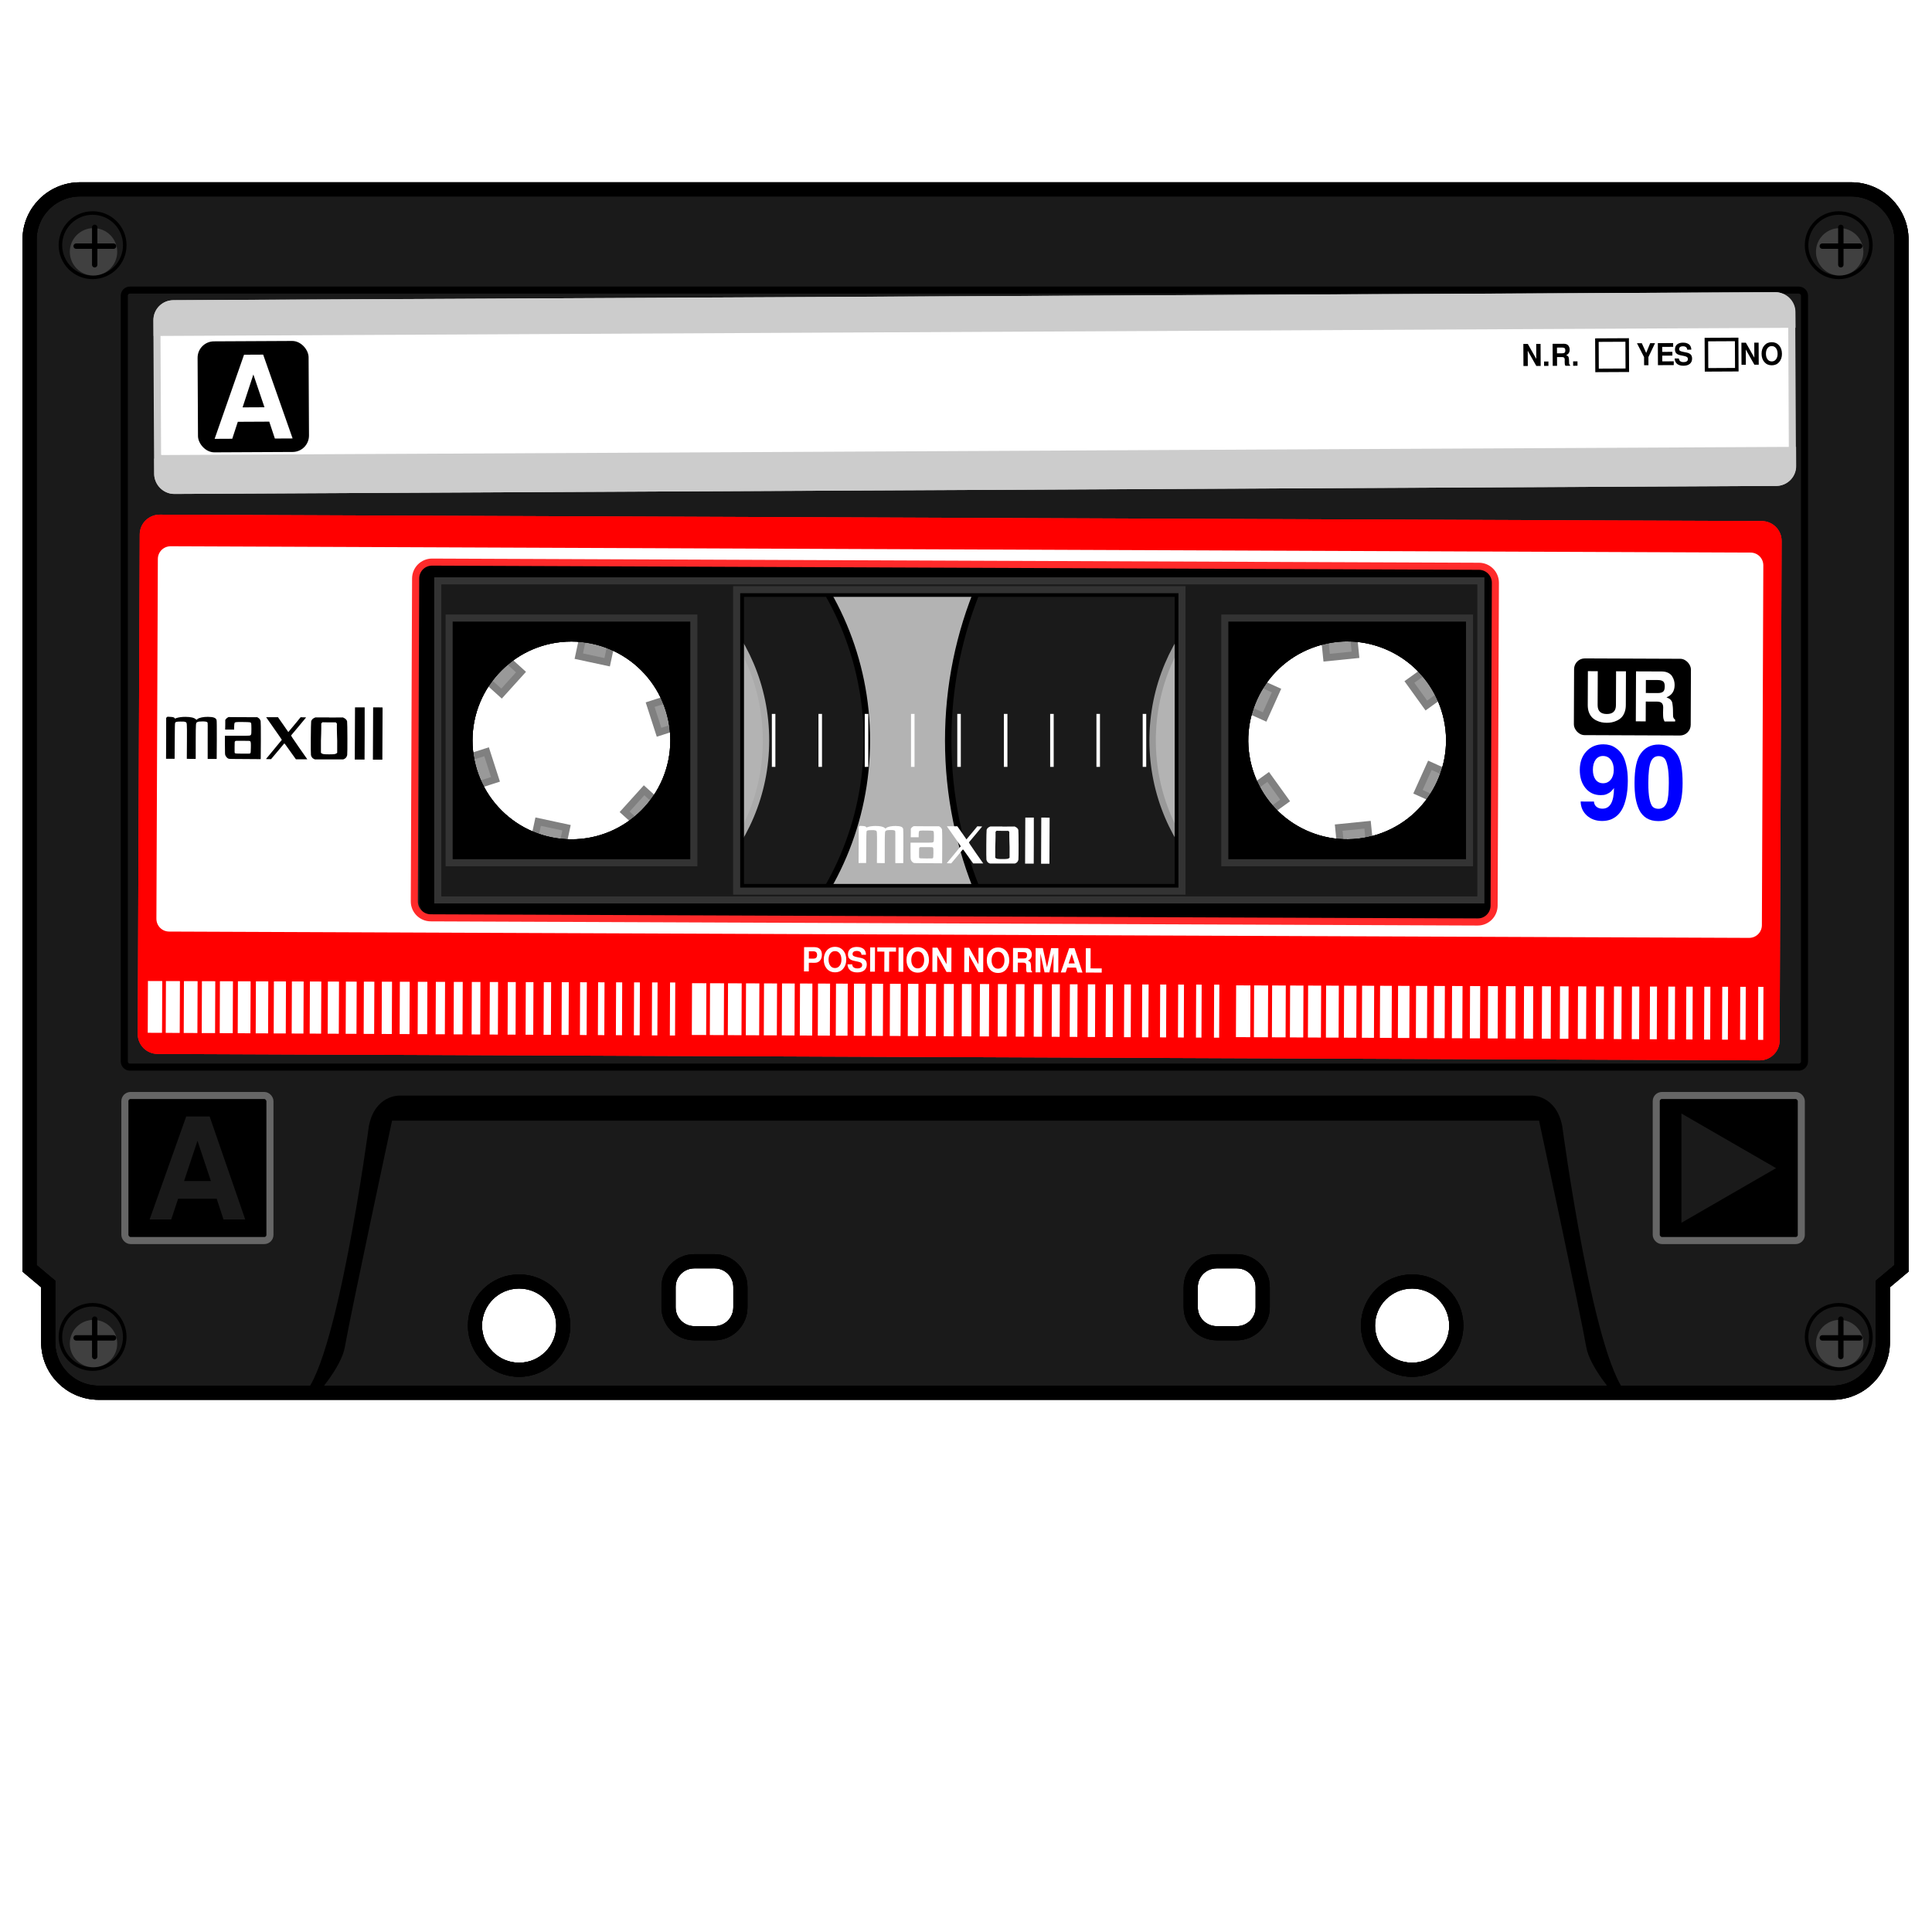 <?xml version="1.0" encoding="UTF-8" standalone="no"?>
<!-- Created with Inkscape (http://www.inkscape.org/) -->

<svg
   id="svg29911"
   sodipodi:docname="cassette_tape.svg"
   viewBox="0 0 512 512"
   version="1.1"
   inkscape:version="1.2.1 (9c6d41e410, 2022-07-14)"
   width="512"
   height="512"
   xmlns:inkscape="http://www.inkscape.org/namespaces/inkscape"
   xmlns:sodipodi="http://sodipodi.sourceforge.net/DTD/sodipodi-0.dtd"
   xmlns="http://www.w3.org/2000/svg"
   xmlns:svg="http://www.w3.org/2000/svg"
   xmlns:rdf="http://www.w3.org/1999/02/22-rdf-syntax-ns#"
   xmlns:cc="http://creativecommons.org/ns#"
   xmlns:dc="http://purl.org/dc/elements/1.1/">
  <defs
     id="defs29913">
    <radialGradient
       gradientUnits="userSpaceOnUse"
       gradientTransform="matrix(0.667,0,0,0.757,20.721,14.064)"
       r="40.029"
       cy="59.187"
       cx="53.198"
       id="radialGradient3163">
      <stop
         id="stop3165"
         style="stop-color:#000000;stop-opacity:1;"
         offset="0" />
      <stop
         id="stop3175"
         style="stop-color:#666666;stop-opacity:1;"
         offset="1" />
    </radialGradient>
    <radialGradient
       id="XMLID_7_"
       cx="58"
       cy="58"
       r="48"
       gradientUnits="userSpaceOnUse"
       gradientTransform="translate(559.143,-264.286)">
      <stop
         offset="0"
         style="stop-color:#FFFFFF"
         id="stop26" />
      <stop
         offset="0.574"
         style="stop-color:#FFFFFF"
         id="stop28" />
      <stop
         offset="0.684"
         style="stop-color:#FBFBFB"
         id="stop30" />
      <stop
         offset="0.8"
         style="stop-color:#EEEEEE"
         id="stop32" />
      <stop
         offset="0.9"
         style="stop-color:#DDDDDD"
         id="stop34" />
      <stop
         offset="1"
         style="stop-color:#BBBBBB"
         id="stop36" />
    </radialGradient>
    <filter
       id="AI_Sfocatura_4"
       x="-0.1"
       y="-0.1"
       width="1.2"
       height="1.2">
      <feGaussianBlur
         stdDeviation="4"
         id="feGaussianBlur6" />
    </filter>
    <linearGradient
       id="XMLID_6_"
       gradientUnits="userSpaceOnUse"
       x1="58.001"
       y1="116"
       x2="58.001"
       y2="0">
      <stop
         offset="0"
         style="stop-color:#555555"
         id="stop9" />
      <stop
         offset="0.274"
         style="stop-color:#595959"
         id="stop11" />
      <stop
         offset="0.562"
         style="stop-color:#666666"
         id="stop13" />
      <stop
         offset="0.856"
         style="stop-color:#7B7B7B"
         id="stop15" />
      <stop
         offset="1"
         style="stop-color:#888888"
         id="stop17" />
    </linearGradient>
  </defs>
  <sodipodi:namedview
     id="base"
     fit-margin-left="0"
     inkscape:zoom="1.4142136"
     borderopacity="1.0"
     inkscape:current-layer="layer1"
     inkscape:cx="264.10438"
     inkscape:cy="190.56527"
     inkscape:window-maximized="1"
     inkscape:snap-bbox="true"
     showgrid="false"
     fit-margin-right="0"
     inkscape:guide-bbox="true"
     showguides="true"
     bordercolor="#666666"
     inkscape:window-x="0"
     inkscape:window-y="24"
     inkscape:snap-smooth-nodes="true"
     inkscape:object-nodes="true"
     fit-margin-bottom="0"
     inkscape:window-width="2560"
     inkscape:pageopacity="0.0"
     inkscape:pageshadow="2"
     pagecolor="#ffffff"
     inkscape:document-units="px"
     inkscape:bbox-nodes="true"
     inkscape:window-height="1365"
     fit-margin-top="0"
     inkscape:showpageshadow="2"
     inkscape:pagecheckerboard="0"
     inkscape:deskcolor="#d1d1d1" />
  <g
     id="layer1"
     inkscape:label="Calque 1"
     inkscape:groupmode="layer"
     transform="translate(-108.01,-360)">
    <g
       id="g57112"
       transform="matrix(0.936,0,0,0.936,12.888,71.345)">
      <rect
         id="rect5340"
         style="fill:#b3b3b3;stroke:#ff0000;stroke-width:2;stroke-linecap:round"
         height="85.357"
         width="126.07"
         y="475.34"
         x="310.2" />
      <path
         id="path5342"
         style="fill:#1a1a1a;stroke:#000000;stroke-width:1.815;stroke-linecap:round"
         inkscape:connector-curvature="0"
         d="m 263.41,434.35 c -46.206,0 -83.656,37.481 -83.656,83.687 0,46.206 37.45,83.656 83.656,83.656 46.206,0 83.656,-37.45 83.656,-83.656 0,-46.206 -37.45,-83.687 -83.656,-83.687 z m 0,53.687 c 16.569,0 30,13.432 30,30 0,16.569 -13.431,30 -30,30 -16.569,0 -30,-13.431 -30,-30 0,-16.568 13.431,-30 30,-30 z" />
      <path
         id="path5344"
         style="fill:#1a1a1a;stroke:#000000;stroke-width:1.815;stroke-linecap:round"
         inkscape:connector-curvature="0"
         d="m 483.06,405.07 c -62.38,0 -112.97,50.588 -112.97,112.97 0,62.38 50.588,112.94 112.97,112.94 62.38,0 112.94,-50.557 112.94,-112.94 0,-62.38 -50.557,-112.97 -112.94,-112.97 z m -0.312,82.938 c 12.788,-0.13 24.716,7.999 28.844,20.812 5.081,15.77 -3.574,32.669 -19.344,37.75 -15.77,5.081 -32.669,-3.574 -37.75,-19.344 -5.081,-15.77 3.573,-32.669 19.344,-37.75 2.957,-0.953 5.955,-1.439 8.906,-1.469 z" />
      <path
         id="path5346"
         style="fill:#b3b3b3;stroke:#999999;stroke-width:1.815;stroke-linecap:round"
         inkscape:connector-curvature="0"
         d="m 483.06,462.94 c -30.427,0 -55.094,24.667 -55.094,55.094 0,30.427 24.667,55.094 55.094,55.094 30.427,0 55.094,-24.667 55.094,-55.094 0,-30.427 -24.667,-55.094 -55.094,-55.094 z m -0.312,25.062 c 12.788,-0.13 24.716,7.999 28.844,20.812 5.081,15.77 -3.574,32.669 -19.344,37.75 -15.77,5.081 -32.669,-3.574 -37.75,-19.344 -5.081,-15.77 3.573,-32.669 19.344,-37.75 2.957,-0.953 5.955,-1.439 8.906,-1.469 z" />
      <path
         id="path5348"
         style="fill:#b3b3b3;stroke:#aaaaaa;stroke-width:1.815;stroke-linecap:round"
         inkscape:connector-curvature="0"
         d="m 263.41,462.94 c -30.427,0 -55.094,24.667 -55.094,55.094 0,30.427 24.667,55.094 55.094,55.094 30.427,0 55.094,-24.667 55.094,-55.094 0,-30.427 -24.667,-55.094 -55.094,-55.094 z m 0,25.094 c 16.569,0 30,13.432 30,30 0,16.569 -13.431,30 -30,30 -16.569,0 -30,-13.431 -30,-30 0,-16.568 13.431,-30 30,-30 z" />
      <g
         id="g5350"
         transform="translate(-1479.6,-308.73)">
        <g
           id="g5352"
           style="fill:#999999;stroke:#808080"
           transform="matrix(0.978,0.21,-0.21,0.978,131.08,30.975)">
          <rect
             id="rect5354"
             style="fill:#999999;stroke:#808080;stroke-width:2;stroke-linecap:round"
             inkscape:transform-center-x="-0.71421359"
             inkscape:transform-center-y="-28.214276"
             height="8.214"
             width="8.214"
             y="407.54"
             x="1739.6" />
          <rect
             id="rect5356"
             style="fill:#999999;stroke:#808080;stroke-width:2;stroke-linecap:round"
             inkscape:transform-center-x="-24.791374"
             inkscape:transform-center-y="-13.488629"
             transform="rotate(60.001)"
             height="8.214"
             width="8.214"
             y="-1321.9"
             x="1249.1" />
          <rect
             id="rect5358"
             style="fill:#999999;stroke:#808080;stroke-width:2;stroke-linecap:round"
             inkscape:transform-center-x="-24.077159"
             inkscape:transform-center-y="14.725664"
             transform="rotate(120)"
             height="8.214"
             width="8.214"
             y="-1761.8"
             x="-493.98" />
          <rect
             id="rect5360"
             style="fill:#999999;stroke:#808080;stroke-width:2;stroke-linecap:round"
             inkscape:transform-center-x="0.71418382"
             inkscape:transform-center-y="28.214321"
             transform="scale(-1)"
             height="8.214"
             width="8.214"
             y="-472.18"
             x="-1746.4" />
          <rect
             id="rect5362"
             style="fill:#999999;stroke:#808080;stroke-width:2;stroke-linecap:round"
             inkscape:transform-center-x="24.79137"
             inkscape:transform-center-y="13.488611"
             transform="rotate(-120)"
             height="8.214"
             width="8.214"
             y="1257.3"
             x="-1255.8" />
          <rect
             id="rect5364"
             style="fill:#999999;stroke:#808080;stroke-width:2;stroke-linecap:round"
             inkscape:transform-center-x="24.077172"
             inkscape:transform-center-y="-14.72566"
             transform="rotate(-60.001)"
             height="8.214"
             width="8.214"
             y="1697.1"
             x="487.19" />
        </g>
        <g
           id="g5366"
           style="fill:#999999;stroke:#808080"
           transform="matrix(0.995,-0.1,0.1,0.995,184.36,563.62)">
          <rect
             id="rect5368"
             style="fill:#999999;stroke:#808080;stroke-width:2;stroke-linecap:round"
             inkscape:transform-center-x="-0.71421359"
             inkscape:transform-center-y="-28.214276"
             height="8.214"
             width="8.214"
             y="407.54"
             x="1739.6" />
          <rect
             id="rect5370"
             style="fill:#999999;stroke:#808080;stroke-width:2;stroke-linecap:round"
             inkscape:transform-center-x="-24.791374"
             inkscape:transform-center-y="-13.488629"
             transform="rotate(60.001)"
             height="8.214"
             width="8.214"
             y="-1321.9"
             x="1249.1" />
          <rect
             id="rect5372"
             style="fill:#999999;stroke:#808080;stroke-width:2;stroke-linecap:round"
             inkscape:transform-center-x="-24.077159"
             inkscape:transform-center-y="14.725664"
             transform="rotate(120)"
             height="8.214"
             width="8.214"
             y="-1761.8"
             x="-493.98" />
          <rect
             id="rect5374"
             style="fill:#999999;stroke:#808080;stroke-width:2;stroke-linecap:round"
             inkscape:transform-center-x="0.71418382"
             inkscape:transform-center-y="28.214321"
             transform="scale(-1)"
             height="8.214"
             width="8.214"
             y="-472.18"
             x="-1746.4" />
          <rect
             id="rect5376"
             style="fill:#999999;stroke:#808080;stroke-width:2;stroke-linecap:round"
             inkscape:transform-center-x="24.79137"
             inkscape:transform-center-y="13.488611"
             transform="rotate(-120)"
             height="8.214"
             width="8.214"
             y="1257.3"
             x="-1255.8" />
          <rect
             id="rect5378"
             style="fill:#999999;stroke:#808080;stroke-width:2;stroke-linecap:round"
             inkscape:transform-center-x="24.077172"
             inkscape:transform-center-y="-14.72566"
             transform="rotate(-60.001)"
             height="8.214"
             width="8.214"
             y="1697.1"
             x="487.19" />
        </g>
      </g>
      <path
         id="path5380"
         style="fill:#1a1a1a;stroke:#000000;stroke-width:4;stroke-linecap:round"
         inkscape:connector-curvature="0"
         d="m 124.31,362 c -7.914,0 -14.312,6.367 -14.312,14.281 v 291.22 l 5.281,4.438 v 16.5 c 0,7.914 6.398,14.281 14.313,14.281 h 490.84 c 7.914,0 14.281,-6.367 14.281,-14.281 v -16.5 l 5.281,-4.438 v -291.22 c 0,-7.914 -6.367,-14.281 -14.281,-14.281 h -501.41 z m 185.88,113.34 h 126.09 v 85.344 H 310.19 Z m 172.56,12.656 c 12.788,-0.13 24.716,7.999 28.844,20.812 5.081,15.77 -3.574,32.669 -19.344,37.75 -15.77,5.081 -32.669,-3.574 -37.75,-19.344 -5.081,-15.77 3.573,-32.669 19.344,-37.75 2.957,-0.953 5.955,-1.439 8.906,-1.469 z m -219.34,0.031 c 16.569,0 30,13.432 30,30 0,16.569 -13.431,30 -30,30 -16.568,0 -30,-13.431 -30,-30 0,-16.568 13.432,-30 30,-30 z m 34.813,177.47 h 5.719 c 4.056,0 7.312,3.256 7.312,7.312 v 5.719 c 0,4.056 -3.256,7.344 -7.312,7.344 h -5.719 c -4.056,0 -7.313,-3.288 -7.313,-7.344 v -5.719 c 0,-4.056 3.256,-7.312 7.313,-7.312 z m 147.88,0 h 5.719 c 4.056,0 7.312,3.256 7.312,7.312 v 5.719 c 0,4.056 -3.256,7.344 -7.312,7.344 h -5.719 c -4.056,0 -7.344,-3.288 -7.344,-7.344 v -5.719 c 0,-4.056 3.288,-7.312 7.344,-7.312 z m -197.5,5.719 c 6.903,0 12.5,5.596 12.5,12.5 0,6.903 -5.597,12.5 -12.5,12.5 -6.904,0 -12.5,-5.597 -12.5,-12.5 0,-6.904 5.596,-12.5 12.5,-12.5 z m 252.84,0 c 6.904,0 12.5,5.596 12.5,12.5 0,6.903 -5.596,12.5 -12.5,12.5 -6.904,0 -12.5,-5.597 -12.5,-12.5 0,-6.904 5.596,-12.5 12.5,-12.5 z" />
      <path
         id="path57106"
         style="fill:none;stroke:#000000;stroke-width:4;stroke-linecap:round"
         inkscape:connector-curvature="0"
         d="m 124.31,362 c -7.914,0 -14.312,6.367 -14.312,14.281 v 291.22 l 5.281,4.438 v 16.5 c 0,7.914 6.398,14.281 14.313,14.281 h 490.84 c 7.914,0 14.281,-6.367 14.281,-14.281 v -16.5 l 5.281,-4.438 v -291.22 c 0,-7.914 -6.367,-14.281 -14.281,-14.281 h -501.41 z m 185.88,113.34 h 126.09 v 85.344 H 310.19 Z m 172.56,12.656 c 12.788,-0.13 24.716,7.999 28.844,20.812 5.081,15.77 -3.574,32.669 -19.344,37.75 -15.77,5.081 -32.669,-3.574 -37.75,-19.344 -5.081,-15.77 3.573,-32.669 19.344,-37.75 2.957,-0.953 5.955,-1.439 8.906,-1.469 z m -219.34,0.031 c 16.569,0 30,13.432 30,30 0,16.569 -13.431,30 -30,30 -16.568,0 -30,-13.431 -30,-30 0,-16.568 13.432,-30 30,-30 z m 34.813,177.47 h 5.719 c 4.056,0 7.312,3.256 7.312,7.312 v 5.719 c 0,4.056 -3.256,7.344 -7.312,7.344 h -5.719 c -4.056,0 -7.313,-3.288 -7.313,-7.344 v -5.719 c 0,-4.056 3.256,-7.312 7.313,-7.312 z m 147.88,0 h 5.719 c 4.056,0 7.312,3.256 7.312,7.312 v 5.719 c 0,4.056 -3.256,7.344 -7.312,7.344 h -5.719 c -4.056,0 -7.344,-3.288 -7.344,-7.344 v -5.719 c 0,-4.056 3.288,-7.312 7.344,-7.312 z m -197.5,5.719 c 6.903,0 12.5,5.596 12.5,12.5 0,6.903 -5.597,12.5 -12.5,12.5 -6.904,0 -12.5,-5.597 -12.5,-12.5 0,-6.904 5.596,-12.5 12.5,-12.5 z m 252.84,0 c 6.904,0 12.5,5.596 12.5,12.5 0,6.903 -5.596,12.5 -12.5,12.5 -6.904,0 -12.5,-5.597 -12.5,-12.5 0,-6.904 5.596,-12.5 12.5,-12.5 z" />
      <path
         id="path5388"
         style="fill:none;stroke:#000000;stroke-width:2;stroke-linecap:round"
         inkscape:connector-curvature="0"
         d="m 138.41,390.53 c -0.89,0 -1.594,0.703 -1.594,1.594 v 216.78 c 0,0.89 0.703,1.625 1.594,1.625 h 472.5 c 0.89,0 1.625,-0.735 1.625,-1.625 v -216.78 c 0,-0.89 -0.735,-1.594 -1.625,-1.594 z m 171.78,84.813 h 126.06 v 85.375 H 310.19 Z m -46.781,12.687 c 16.569,0 30,13.432 30,30 0,16.569 -13.431,30 -30,30 -16.568,0 -30,-13.431 -30,-30 0,-16.568 13.432,-30 30,-30 z m 219.34,0 c 12.788,-0.13 24.716,7.999 28.844,20.813 5.081,15.77 -3.574,32.669 -19.344,37.75 -15.77,5.081 -32.669,-3.605 -37.75,-19.375 -5.081,-15.77 3.573,-32.669 19.344,-37.75 2.957,-0.953 5.955,-1.408 8.906,-1.438 z" />
      <path
         id="path76633"
         style="fill:none;stroke:#000000;stroke-width:4;stroke-linecap:round"
         inkscape:connector-curvature="0"
         d="m 124.31,362 c -7.914,0 -14.312,6.367 -14.312,14.281 v 291.22 l 5.281,4.438 v 16.5 c 0,7.914 6.398,14.281 14.313,14.281 h 490.84 c 7.914,0 14.281,-6.367 14.281,-14.281 v -16.5 l 5.281,-4.438 v -291.22 c 0,-7.914 -6.367,-14.281 -14.281,-14.281 h -501.41 z m 185.88,113.34 h 126.09 v 85.344 H 310.19 Z m 172.56,12.656 c 12.788,-0.13 24.716,7.999 28.844,20.812 5.081,15.77 -3.574,32.669 -19.344,37.75 -15.77,5.081 -32.669,-3.574 -37.75,-19.344 -5.081,-15.77 3.573,-32.669 19.344,-37.75 2.957,-0.953 5.955,-1.439 8.906,-1.469 z m -219.34,0.031 c 16.569,0 30,13.432 30,30 0,16.569 -13.431,30 -30,30 -16.568,0 -30,-13.431 -30,-30 0,-16.568 13.432,-30 30,-30 z m 34.813,177.47 h 5.719 c 4.056,0 7.312,3.256 7.312,7.312 v 5.719 c 0,4.056 -3.256,7.344 -7.312,7.344 h -5.719 c -4.056,0 -7.313,-3.288 -7.313,-7.344 v -5.719 c 0,-4.056 3.256,-7.312 7.313,-7.312 z m 147.88,0 h 5.719 c 4.056,0 7.312,3.256 7.312,7.312 v 5.719 c 0,4.056 -3.256,7.344 -7.312,7.344 h -5.719 c -4.056,0 -7.344,-3.288 -7.344,-7.344 v -5.719 c 0,-4.056 3.288,-7.312 7.344,-7.312 z m -197.5,5.719 c 6.903,0 12.5,5.596 12.5,12.5 0,6.903 -5.597,12.5 -12.5,12.5 -6.904,0 -12.5,-5.597 -12.5,-12.5 0,-6.904 5.596,-12.5 12.5,-12.5 z m 252.84,0 c 6.904,0 12.5,5.596 12.5,12.5 0,6.903 -5.596,12.5 -12.5,12.5 -6.904,0 -12.5,-5.597 -12.5,-12.5 0,-6.904 5.596,-12.5 12.5,-12.5 z" />
      <g
         id="g25362"
         transform="translate(102.86,48.929)">
        <g
           id="g24718">
          <rect
             id="rect5390"
             style="fill:#000000;stroke:#666666;stroke-width:2;stroke-linecap:round"
             ry="1.607"
             height="41.071"
             width="41.071"
             y="569.63"
             x="467.7" />
          <path
             id="path5392"
             sodipodi:r2="8.9285717"
             style="fill:#1a1a1a"
             sodipodi:type="star"
             d="m 2165,975.613 -15.465,-26.786 30.929,0 z"
             sodipodi:r1="17.857143"
             inkscape:transform-center-x="-4.4642453"
             inkscape:transform-center-y="2.0920903e-05"
             transform="rotate(-90,1140.605,1614.595)"
             sodipodi:arg2="2.6179939"
             sodipodi:arg1="1.5707963"
             inkscape:randomized="0"
             sodipodi:cy="957.75586"
             sodipodi:cx="2165"
             inkscape:rounded="0"
             inkscape:flatsided="true"
             sodipodi:sides="3" />
        </g>
        <g
           id="g25089">
          <path
             id="path5670"
             sodipodi:nodetypes="ccccccccccccc"
             style="color:#000000;fill:#000000"
             inkscape:connector-curvature="0"
             d="m 111.8,569.67 c 0,0 -6.826,-0.245 -8.594,8.594 0,0 -9.338,70.218 -19.188,76.531 h 4.031 c 0,0 7.334,-8.098 8.344,-13.906 1.768,-10.102 13.375,-64.125 13.375,-64.125 h 324.75 c 0,0 11.607,54.024 13.375,64.125 1.01,5.808 8.344,13.906 8.344,13.906 h 4.031 c -9.849,-6.314 -19.188,-76.531 -19.188,-76.531 -1.768,-8.839 -8.594,-8.594 -8.594,-8.594 h -320.69 z" />
          <g
             id="g24914">
            <g
               id="g24895">
              <path
                 id="path5406"
                 style="fill:#000000"
                 inkscape:connector-curvature="0"
                 d="m 122.17,418.73 c -2.572,0 -4.656,2.084 -4.656,4.656 v 91.406 c 0,2.572 2.084,4.656 4.656,4.656 h 296.41 c 2.572,0 4.656,-2.084 4.656,-4.656 v -91.406 c 0,-2.572 -2.084,-4.656 -4.656,-4.656 z m 85.156,7.688 h 126.09 v 85.344 h -126.09 z m 172.56,12.656 c 12.788,-0.13 24.716,7.999 28.844,20.812 5.081,15.77 -3.574,32.669 -19.344,37.75 -15.77,5.081 -32.669,-3.574 -37.75,-19.344 -5.081,-15.77 3.573,-32.669 19.344,-37.75 2.957,-0.953 5.955,-1.439 8.906,-1.469 z m -219.34,0.031 c 16.569,0 30,13.432 30,30 0,16.569 -13.431,30 -30,30 -16.568,0 -30,-13.431 -30,-30 0,-16.568 13.432,-30 30,-30 z" />
              <g
                 id="g24878">
                <path
                   id="path5408"
                   style="fill:#1a1a1a;stroke:#333333;stroke-width:2;stroke-linecap:round"
                   inkscape:connector-curvature="0"
                   d="m 122.71,423.92 v 90.344 H 418.05 V 423.92 Z m 84.625,2.5 h 126.09 v 85.344 h -126.09 z m -81.406,8.031 h 69.281 v 69.281 h -69.281 z m 219.62,0 h 69.281 v 69.281 h -69.281 z" />
                <g
                   id="g5410"
                   style="fill:#808080;stroke:#ffffff"
                   transform="translate(-1584.3,31.731)">
                  <path
                     id="path5412"
                     d="m 1802.1,429.86 v 15"
                     style="color:#000000;fill:#808080;stroke:#ffffff"
                     inkscape:connector-curvature="0" />
                  <path
                     id="path5414"
                     d="m 1815.3,429.86 v 15"
                     style="color:#000000;fill:#808080;stroke:#ffffff"
                     inkscape:connector-curvature="0" />
                  <path
                     id="path5416"
                     d="m 1828.4,429.86 v 15"
                     style="color:#000000;fill:#808080;stroke:#ffffff"
                     inkscape:connector-curvature="0" />
                  <path
                     id="path5418"
                     d="m 1841.5,429.86 v 15"
                     style="color:#000000;fill:#808080;stroke:#ffffff"
                     inkscape:connector-curvature="0" />
                  <path
                     id="path5420"
                     d="m 1854.6,429.86 v 15"
                     style="color:#000000;fill:#808080;stroke:#ffffff"
                     inkscape:connector-curvature="0" />
                  <path
                     id="path5422"
                     d="m 1867.8,429.86 v 15"
                     style="color:#000000;fill:#808080;stroke:#ffffff"
                     inkscape:connector-curvature="0" />
                  <path
                     id="path5424"
                     d="m 1880.9,429.86 v 15"
                     style="color:#000000;fill:#808080;stroke:#ffffff"
                     inkscape:connector-curvature="0" />
                  <path
                     id="path5426"
                     d="m 1894,429.86 v 15"
                     style="color:#000000;fill:#808080;stroke:#ffffff"
                     inkscape:connector-curvature="0" />
                  <path
                     id="path5428"
                     style="color:#000000;fill:#808080;stroke:#ffffff"
                     inkscape:connector-curvature="0"
                     d="m 1907.1,429.86 v 15" />
                </g>
              </g>
            </g>
            <g
               id="g24722">
              <g
                 id="g24713">
                <rect
                   id="rect5382"
                   style="fill:#000000;stroke:#666666;stroke-width:2;stroke-linecap:round"
                   ry="1.607"
                   height="41.071"
                   width="41.071"
                   y="569.63"
                   x="34.125" />
                <g
                   id="text5384"
                   style="fill:#1a1a1a">
                  <path
                     id="path3308"
                     d="m 60.121,598.86 h -10.92 l -1.96,5.88 h -6.12 l 10.36,-29.16 h 6.64 l 10.08,29.16 h -6.16 l -1.92,-5.88 m -1.64,-5 -3.8,-11.4 -3.8,11.4 h 7.6" />
                </g>
              </g>
              <g
                 id="g5913"
                 transform="matrix(1,-0.005,0.005,1,-1277.2,639.22)">
                <rect
                   id="rect5396"
                   style="fill:#ffffff;stroke:#cccccc;stroke-width:2;stroke-linecap:round"
                   rx="4.643"
                   ry="4.643"
                   height="52.857"
                   width="462.86"
                   y="-287.13"
                   x="1321.8" />
                <g
                   id="g5398"
                   transform="translate(-301.03,-991.56)">
                  <rect
                     id="rect5400"
                     style="fill:#000000"
                     rx="4.643"
                     ry="4.643"
                     height="31.429"
                     width="31.429"
                     y="715.14"
                     x="1634.3" />
                  <g
                     id="text5402"
                     style="fill:#ffffff">
                    <path
                       id="path3342"
                       d="m 1654.5,737.95 h -8.904 l -1.598,4.794 h -4.99 l 8.447,-23.776 h 5.414 l 8.219,23.776 h -5.023 L 1654.5,737.95 m -1.337,-4.077 -3.098,-9.295 -3.098,9.295 h 6.197" />
                  </g>
                </g>
                <path
                   id="path5456"
                   style="fill:#cccccc;stroke:#cccccc;stroke-width:2;stroke-linecap:round"
                   inkscape:connector-curvature="0"
                   d="m 1326.5,-287.12 c -2.572,0 -4.656,2.053 -4.656,4.625 v 3.469 h 462.88 v -3.469 c 0,-2.572 -2.084,-4.625 -4.656,-4.625 h -453.56 z m -4.656,43.812 v 4.406 c 0,2.572 2.084,4.625 4.656,4.625 h 453.56 c 2.572,0 4.656,-2.053 4.656,-4.625 v -4.406 h -462.88 z" />
                <g
                   id="g5458"
                   transform="translate(-301.03,-986.38)">
                  <g
                     id="text5460"
                     style="fill:#000000"
                     transform="scale(0.98,1.02)">
                    <path
                       id="path3316"
                       d="m 2086.8,702.39 v 2.265 h -1.258 V 702.39 l -2.03,-3.851 h 1.401 l 1.25,2.701 1.166,-2.701 h 1.409 L 2086.8,702.39" />
                    <path
                       id="path3318"
                       d="m 2090.8,702.02 v 1.586 h 3.314 v 1.049 h -4.572 v -6.116 h 4.421 v 1.049 H 2090.8 v 1.384 h 2.928 V 702.02 H 2090.8" />
                    <path
                       id="path3320"
                       d="m 2099.2,700.4 h -1.175 c -0.045,-0.638 -0.473,-0.956 -1.284,-0.956 -0.324,0 -0.582,0.07 -0.772,0.21 -0.19,0.134 -0.285,0.316 -0.285,0.545 0,0.224 0.081,0.392 0.243,0.503 0.162,0.106 0.467,0.204 0.914,0.294 l 0.956,0.185 c 0.565,0.112 0.976,0.302 1.233,0.57 0.257,0.263 0.386,0.635 0.386,1.116 0,0.621 -0.221,1.107 -0.663,1.46 -0.442,0.347 -1.057,0.52 -1.846,0.52 -0.783,0 -1.393,-0.173 -1.829,-0.52 -0.431,-0.347 -0.665,-0.847 -0.705,-1.502 h 1.225 c 0.022,0.33 0.151,0.582 0.386,0.755 0.235,0.173 0.565,0.26 0.99,0.26 0.38,0 0.68,-0.073 0.898,-0.218 0.224,-0.145 0.336,-0.347 0.336,-0.604 0,-0.246 -0.087,-0.436 -0.26,-0.57 -0.173,-0.134 -0.47,-0.24 -0.889,-0.319 l -0.856,-0.168 c -0.621,-0.117 -1.063,-0.302 -1.325,-0.554 -0.263,-0.252 -0.394,-0.615 -0.394,-1.091 0,-0.598 0.201,-1.06 0.604,-1.384 0.408,-0.33 0.979,-0.495 1.712,-0.495 0.212,10e-6 0.417,0.014 0.612,0.042 0.201,0.028 0.414,0.087 0.638,0.176 0.224,0.084 0.417,0.196 0.579,0.336 0.162,0.134 0.296,0.324 0.403,0.57 0.112,0.24 0.168,0.52 0.168,0.839" />
                  </g>
                  <rect
                     id="rect5464"
                     style="fill:none;stroke:#000000;stroke-linecap:round"
                     ry="0"
                     height="8.571"
                     width="8.571"
                     y="711.57"
                     x="2030.5" />
                  <rect
                     id="rect5466"
                     style="fill:none;stroke:#000000;stroke-linecap:round"
                     ry="0"
                     height="8.571"
                     width="8.571"
                     y="711.57"
                     x="2061.5" />
                  <g
                     id="text5468"
                     style="fill:#000000"
                     transform="scale(0.98,1.02)">
                    <path
                       id="path3323"
                       d="m 2054.4,704.7 -2.458,-4.228 V 704.7 h -1.258 v -6.116 h 1.292 l 2.425,4.161 v -4.161 h 1.258 V 704.7 H 2054.4" />
                    <path
                       id="path3325"
                       d="m 2057.9,703.48 v 1.225 h -1.258 V 703.48 h 1.258" />
                    <path
                       id="path3327"
                       d="m 2062.6,703.65 c 0,-0.168 0,-0.299 0.01,-0.394 0.01,-0.095 0.01,-0.179 0.01,-0.252 -10e-5,-0.257 -0.062,-0.442 -0.185,-0.554 -0.123,-0.117 -0.322,-0.176 -0.596,-0.176 h -1.443 v 2.425 h -1.258 v -6.116 h 3.28 c 0.313,1e-5 0.582,0.053 0.805,0.159 0.229,0.106 0.4,0.246 0.512,0.419 0.117,0.173 0.201,0.35 0.252,0.529 0.05,0.173 0.076,0.355 0.076,0.545 0,0.738 -0.344,1.242 -1.032,1.51 0.151,0.061 0.263,0.112 0.336,0.151 0.073,0.034 0.145,0.092 0.218,0.176 0.078,0.084 0.129,0.159 0.151,0.227 0.028,0.067 0.053,0.19 0.075,0.369 0.028,0.179 0.045,0.355 0.05,0.529 0.01,0.173 0.011,0.431 0.017,0.772 0,0.235 0.089,0.403 0.268,0.503 v 0.227 h -1.351 c -0.078,-0.145 -0.131,-0.285 -0.159,-0.419 -0.022,-0.134 -0.034,-0.344 -0.034,-0.629 m 0.201,-3.238 c 0,-0.313 -0.073,-0.52 -0.218,-0.621 -0.145,-0.106 -0.369,-0.159 -0.671,-0.159 h -1.518 v 1.594 h 1.518 c 0.296,0 0.517,-0.053 0.663,-0.159 0.151,-0.106 0.227,-0.324 0.227,-0.654" />
                    <path
                       id="path3329"
                       d="m 2066.3,703.48 v 1.225 h -1.258 V 703.48 h 1.258" />
                  </g>
                  <g
                     id="text5472"
                     style="fill:#000000"
                     transform="scale(0.98,1.02)">
                    <path
                       id="path3311"
                       d="m 2117.4,704.66 -2.458,-4.228 v 4.228 h -1.258 v -6.116 h 1.292 l 2.425,4.161 v -4.161 h 1.258 V 704.66 H 2117.4" />
                    <path
                       id="path3313"
                       d="m 2120.3,703.95 c -0.537,-0.598 -0.805,-1.367 -0.805,-2.307 0,-0.94 0.269,-1.709 0.805,-2.307 0.542,-0.598 1.253,-0.898 2.131,-0.898 0.884,10e-6 1.597,0.299 2.139,0.898 0.542,0.593 0.814,1.376 0.814,2.349 0,0.906 -0.268,1.661 -0.805,2.265 -0.531,0.598 -1.244,0.898 -2.139,0.898 -0.889,0 -1.602,-0.299 -2.139,-0.898 m 2.139,-4.438 c -0.509,10e-6 -0.917,0.196 -1.225,0.587 -0.308,0.386 -0.461,0.9 -0.461,1.544 0,0.643 0.154,1.161 0.461,1.552 0.308,0.386 0.716,0.579 1.225,0.579 0.503,0 0.909,-0.193 1.216,-0.579 0.313,-0.386 0.47,-0.892 0.47,-1.518 0,-0.66 -0.154,-1.186 -0.461,-1.577 -0.302,-0.392 -0.71,-0.587 -1.225,-0.587" />
                  </g>
                </g>
              </g>
              <g
                 id="g6154"
                 transform="matrix(1,0.004,-0.004,1,-1283.4,626.56)">
                <path
                   id="path5394"
                   style="fill:#ffffff;stroke:#ff2a2a;stroke-width:2;stroke-linecap:round"
                   inkscape:connector-curvature="0"
                   d="m 1326.5,-225.69 c -2.572,0 -4.656,2.053 -4.656,4.625 v 141.44 c 0,2.572 2.084,4.625 4.656,4.625 h 453.56 c 2.572,0 4.656,-2.053 4.656,-4.625 v -141.44 c 0,-2.572 -2.084,-4.625 -4.656,-4.625 z m 77.156,12.125 h 296.41 c 2.572,0 4.656,2.084 4.656,4.656 v 91.406 c 0,2.572 -2.084,4.656 -4.656,4.656 h -296.41 c -2.572,0 -4.656,-2.084 -4.656,-4.656 v -91.406 c 0,-2.572 2.084,-4.656 4.656,-4.656 z" />
                <g
                   id="g5430"
                   style="fill:#000000"
                   transform="matrix(0.064,0,0,0.064,1235.2,-222.88)">
                  <path
                     id="path5432"
                     d="m 94.781,148.47 -0.031,7.41 -0.031,7.438 h 1.375 1.406 l 0.031,-7.406 v -7.438 h -1.375 -1.375 z m 5.156,0 -0.031,7.438 -0.031,7.438 h 1.344 1.344 l 0.031,-7.438 0.031,-7.406 -1.344,-0.031 h -1.344 z m -58.469,2.688 c -0.116,0.017 -0.136,0.074 -0.219,0.156 l -0.188,0.156 v 5.812 l -0.031,5.844 h 1.219 1.219 l 0.031,-4.969 c 0.013,-3.475 0.043,-5.045 0.094,-5.188 0.125,-0.355 0.337,-0.421 1.5,-0.438 0.851,-0.012 1.078,-6.7e-4 1.344,0.094 0.582,0.207 0.552,-0.161 0.531,5.531 l -0.031,4.969 1.25,0.031 h 1.281 v -4.969 c 0.021,-5.615 -0.005,-5.269 0.531,-5.531 0.261,-0.127 0.401,-0.14 1.188,-0.156 0.967,-0.02 1.384,0.039 1.594,0.25 0.122,0.122 0.112,0.238 0.094,5.25 v 5.156 h 1.281 1.281 l 0.031,-5.375 c 0.014,-3.75 -0.013,-5.457 -0.062,-5.656 -0.161,-0.649 -0.893,-0.927 -2.469,-0.938 -1.312,-0.008 -2.462,0.241 -2.969,0.625 l -0.28,0.22 -0.188,-0.15 c -0.487,-0.458 -1.466,-0.683 -2.938,-0.688 -0.894,-0.003 -1.802,0.094 -2.5,0.312 l -0.5,0.188 -0.094,-0.156 c -0.16,-0.231 -0.518,-0.307 -1.312,-0.344 -0.37,-0.017 -0.571,-0.048 -0.688,-0.031 z m 17.312,0.094 -0.25,0.156 c -0.151,0.08 -0.371,0.26 -0.469,0.406 l -0.188,0.25 v 1.375 l -0.031,1.375 h 1.281 1.281 v -0.812 c 0.002,-0.457 0.058,-0.908 0.094,-1 0.129,-0.336 0.336,-0.374 2.469,-0.344 2.115,0.03 2.154,0.038 2.281,0.406 0.036,0.105 0.065,0.795 0.062,1.562 -0.004,1.095 -0.017,1.415 -0.094,1.562 -0.21,0.402 -0.07,0.389 -3.938,0.375 h -3.5 v 2.656 c 0.009,2.614 0.011,2.645 0.156,2.969 0.181,0.403 0.534,0.78 0.875,0.906 0.215,0.08 0.983,0.076 4.719,0.094 l 4.438,0.031 0.031,-5.25 c 0.013,-3.484 -0.017,-5.349 -0.062,-5.562 -0.087,-0.413 -0.372,-0.782 -0.719,-0.969 l -0.25,-0.156 h -4.094 l -4.094,-0.031 z m 10.72,0.03 c -7.3e-5,0.02 1.017,1.48 2.25,3.219 1.233,1.739 2.229,3.191 2.219,3.219 -0.011,0.028 -0.997,1.218 -2.188,2.656 -1.19,1.438 -2.204,2.655 -2.25,2.719 -0.08,0.111 -0.036,0.122 0.656,0.125 h 0.719 l 1.812,-2.156 c 0.994,-1.183 1.85,-2.209 1.906,-2.281 0.099,-0.126 0.156,-0.018 1.719,2.188 l 1.625,2.281 h 1.625 1.625 l -2.344,-3.344 c -2.018,-2.905 -2.322,-3.378 -2.25,-3.469 0.046,-0.058 1.004,-1.19 2.125,-2.531 1.121,-1.341 2.067,-2.488 2.094,-2.531 0.038,-0.061 -0.137,-0.06 -0.75,-0.062 l -0.781,-0.031 -1.094,1.344 c -0.602,0.729 -1.393,1.665 -1.75,2.094 l -0.656,0.781 -1.469,-2.125 -1.469,-2.094 h -1.688 c -0.933,-0.003 -1.687,-0.02 -1.688,0 z m 14,0.062 -0.344,0.156 c -0.413,0.185 -0.747,0.557 -0.844,0.938 -0.098,0.383 -0.157,9.145 -0.062,9.594 0.106,0.505 0.387,0.908 0.781,1.094 l 0.344,0.156 h 4.031 4.031 l 0.344,-0.156 c 0.394,-0.185 0.675,-0.589 0.781,-1.094 0.095,-0.449 0.067,-9.211 -0.031,-9.594 -0.097,-0.38 -0.462,-0.753 -0.875,-0.938 l -0.312,-0.156 -3.938,0.031 v -0.031 h -3.906 z m 2,1.375 1.906,0.031 h 1.906 l 0.156,0.156 0.156,0.156 v 1.5 l 0.031,1.531 0.062,1.844 v 1.75 1.719 l -0.156,0.125 c -0.32,0.254 -0.637,0.307 -2.156,0.312 -1.52,-0.006 -1.836,-0.059 -2.156,-0.312 l -0.156,-0.125 v -1.719 -1.75 l 0.062,-1.844 0.031,-1.531 v -1.5 l 0.156,-0.156 0.156,-0.2 z m -24.438,5.28 c 0.274,-0.017 0.796,-0.004 1.781,0 1.901,0.007 2.007,0.006 2.125,0.125 0.184,0.185 0.215,0.409 0.188,1.906 -0.023,1.231 -0.045,1.378 -0.156,1.5 -0.12,0.132 -0.171,0.132 -2.156,0.125 -1.736,-0.006 -2.066,-0.039 -2.188,-0.125 -0.141,-0.099 -0.131,-0.114 -0.125,-1.688 0.006,-1.582 0.008,-1.58 0.156,-1.719 0.073,-0.068 0.101,-0.108 0.375,-0.125 z"
                     style="fill:#000000"
                     transform="matrix(15.551,-0.057,0.057,15.551,811.22,-1514)"
                     inkscape:connector-curvature="0" />
                  <path
                     id="path16243"
                     style="fill:#ffffff"
                     inkscape:connector-curvature="0"
                     d="m 5260.8,1265.3 -0.054,101.62 -0.052,102.05 18.865,-0.07 19.294,-0.071 0.054,-101.62 -0.377,-102.04 -18.865,0.07 -18.865,0.07 z m 70.744,-0.261 -0.052,102.05 -0.052,102.05 18.436,-0.068 18.436,-0.068 0.052,-102.05 0.054,-101.62 -18.438,-0.361 -18.436,0.068 z m -802.06,39.834 c -1.592,0.234 -1.866,1.028 -2.993,2.155 l -2.565,2.153 0.294,79.748 -0.133,80.179 16.721,-0.062 16.721,-0.062 0.177,-68.174 c 0,-47.672 0.34,-69.218 1.024,-71.178 1.7,-4.877 4.601,-5.789 20.558,-6.079 11.672,-0.211 14.794,-0.063 18.441,1.218 7.993,2.809 7.569,-2.232 7.569,75.863 l -0.177,68.174 17.152,0.365 17.579,-0.065 -0.252,-68.172 c 0,-77.044 -0.339,-72.297 7.009,-75.916 3.572,-1.76 5.501,-1.943 16.285,-2.204 13.272,-0.321 18.99,0.46 21.879,3.349 1.674,1.674 1.552,3.256 1.552,72.026 l 0.261,70.744 17.579,-0.065 17.579,-0.065 0.157,-73.747 c 0,-51.447 -0.455,-74.865 -1.144,-77.601 -2.24,-8.894 -12.298,-12.679 -33.919,-12.738 -18.006,-0.049 -33.762,3.429 -40.7,8.726 l -3.848,3.015 -2.58,-2.134 c -6.701,-6.263 -20.148,-9.294 -40.338,-9.284 -12.264,0.01 -24.714,1.375 -34.285,4.414 l -6.851,2.598 -1.294,-2.139 c -2.213,-3.159 -7.118,-4.185 -18.025,-4.65 -5.078,-0.216 -7.842,-0.628 -9.434,-0.394 z m 237.53,0.409 -3.422,2.156 c -2.062,1.101 -5.076,3.582 -6.411,5.598 l -2.56,3.439 0.07,18.865 -0.359,18.867 17.579,-0.065 17.579,-0.064 -0.041,-11.148 c 0,-6.277 0.753,-12.457 1.236,-13.725 1.755,-4.615 4.594,-5.147 33.854,-4.841 29.025,0.304 29.559,0.407 31.32,5.458 0.501,1.437 0.937,10.902 0.937,21.435 0,15.026 -0.158,19.414 -1.207,21.442 -2.86,5.531 -0.935,5.345 -54.004,5.345 l -48.02,0.177 0.135,36.444 c 0.262,35.862 0.284,36.283 2.294,40.724 2.5,5.523 7.36,10.672 12.051,12.39 2.952,1.081 13.49,0.995 64.747,1.047 l 60.885,0.204 0.163,-72.032 c 0,-47.796 -0.51,-73.382 -1.139,-76.315 -1.214,-5.662 -5.144,-10.709 -9.91,-13.255 l -3.438,-2.131 -56.167,0.207 -56.168,-0.221 z m 147.06,-0.114 c 0,0.272 14.026,20.247 31.033,44.048 17.007,23.8 30.749,43.664 30.605,44.049 -0.145,0.385 -13.622,16.767 -29.878,36.555 -16.256,19.788 -30.098,36.532 -30.732,37.416 -1.096,1.528 -0.487,1.682 9.01,1.682 l 9.861,-0.036 24.758,-29.676 c 13.58,-16.288 25.268,-30.403 26.038,-31.396 1.346,-1.734 2.14,-0.248 23.692,29.926 l 22.411,31.217 22.295,-0.082 22.295,-0.082 -32.326,-45.758 c -27.834,-39.749 -32.024,-46.23 -31.046,-47.478 0.622,-0.794 13.718,-16.385 29.027,-34.837 15.309,-18.452 28.229,-34.238 28.598,-34.835 0.517,-0.837 -1.889,-0.82 -10.293,-0.82 l -10.72,-0.389 -14.938,18.492 c -8.228,10.029 -19.035,22.908 -23.904,28.815 l -8.964,10.752 -20.259,-29.081 -20.258,-28.652 -23.153,0.086 c -12.796,0 -23.153,-0.186 -23.153,0.086 z m 192.09,0.148 -4.708,2.161 c -5.66,2.557 -10.215,7.687 -11.529,12.905 -1.324,5.259 -1.693,125.47 -0.372,131.63 1.484,6.918 5.358,12.445 10.774,14.967 l 4.724,2.126 55.309,-0.204 55.309,-0.204 4.708,-2.161 c 5.398,-2.562 9.231,-8.117 10.664,-15.046 1.275,-6.169 0.449,-126.38 -0.915,-131.63 -1.353,-5.209 -6.374,-10.303 -12.053,-12.818 l -4.295,-2.128 -54.022,0.628 v -0.429 l -53.594,0.198 z m 27.51,18.764 26.156,0.332 26.154,-0.096 2.152,2.136 2.152,2.136 0.076,20.58 0.506,21.007 0.951,25.293 0.089,24.01 0.087,23.582 -2.137,1.723 c -4.376,3.495 -8.72,4.243 -29.568,4.397 -20.849,0 -25.198,-0.716 -29.6,-4.178 l -2.15,-1.707 -0.087,-23.582 -0.089,-24.01 0.764,-25.3 0.351,-21.01 -0.076,-20.58 2.136,-2.152 2.134,-2.58 z m -335.02,73.697 c 3.759,-0.244 10.921,-0.09 24.439,-0.09 26.075,10e-5 27.536,-0.019 29.162,1.607 2.53,2.53 2.971,5.596 2.669,26.145 -0.249,16.885 -0.547,18.91 -2.068,20.588 -1.641,1.811 -2.345,1.824 -29.578,1.824 -23.824,0 -28.345,-0.431 -30.019,-1.604 -1.936,-1.357 -1.8,-1.564 -1.8,-23.146 0,-21.702 0.029,-21.684 2.057,-23.589 1.003,-0.943 1.38,-1.49 5.139,-1.734 z" />
                </g>
                <g
                   id="g6038">
                  <rect
                     id="rect5446"
                     style="fill:#000000"
                     ry="3.03"
                     height="21.718"
                     width="33.082"
                     y="-187.6"
                     x="1727.1" />
                  <g
                     id="text5448"
                     style="fill:#ffffff"
                     transform="scale(0.98,1.02)">
                    <path
                       id="path3337"
                       d="m 1773.3,-166.21 c -0.469,0.089 -0.958,0.133 -1.465,0.133 -0.507,0 -1.002,-0.044 -1.484,-0.133 -0.469,-0.089 -0.958,-0.247 -1.465,-0.476 -0.495,-0.228 -0.926,-0.52 -1.294,-0.875 -0.368,-0.355 -0.672,-0.824 -0.913,-1.408 -0.228,-0.596 -0.343,-1.268 -0.343,-2.017 v -9.399 h 2.854 v 9.399 c 0,1.649 0.881,2.473 2.645,2.473 1.763,0 2.645,-0.824 2.645,-2.473 v -9.399 h 2.854 v 9.399 c 0,0.748 -0.12,1.421 -0.361,2.017 -0.228,0.583 -0.526,1.053 -0.894,1.408 -0.368,0.355 -0.805,0.647 -1.313,0.875 -0.495,0.228 -0.983,0.387 -1.465,0.476" />
                    <path
                       id="path3339"
                       d="m 1788.1,-168.89 c 0,-0.381 0.01,-0.679 0.019,-0.894 0.013,-0.216 0.019,-0.406 0.019,-0.571 0,-0.583 -0.14,-1.002 -0.419,-1.256 -0.279,-0.266 -0.729,-0.4 -1.351,-0.4 h -3.273 v 5.499 h -2.854 v -13.87 h 7.439 c 0.71,2e-5 1.319,0.121 1.827,0.362 0.52,0.241 0.907,0.558 1.161,0.951 0.266,0.393 0.457,0.793 0.571,1.199 0.114,0.393 0.171,0.805 0.171,1.237 0,1.674 -0.78,2.816 -2.34,3.425 0.343,0.14 0.596,0.254 0.761,0.342 0.165,0.076 0.33,0.209 0.495,0.4 0.177,0.19 0.292,0.362 0.343,0.514 0.063,0.152 0.12,0.431 0.171,0.837 0.063,0.406 0.102,0.805 0.114,1.199 0.013,0.393 0.025,0.977 0.038,1.75 0,0.533 0.203,0.913 0.609,1.142 v 0.514 h -3.063 c -0.178,-0.33 -0.298,-0.647 -0.361,-0.951 -0.051,-0.304 -0.076,-0.78 -0.076,-1.427 m 0.457,-7.344 c 0,-0.71 -0.165,-1.18 -0.495,-1.408 -0.33,-0.241 -0.837,-0.361 -1.522,-0.362 h -3.444 v 3.615 h 3.444 c 0.672,0 1.173,-0.12 1.503,-0.362 0.343,-0.241 0.514,-0.736 0.514,-1.484" />
                  </g>
                  <g
                     id="text5452"
                     style="fill:#0000ff"
                     transform="scale(0.98,1.02)">
                    <path
                       id="path3332"
                       d="m 1778,-150.03 c 0,1.821 -0.161,3.424 -0.484,4.809 -0.323,1.385 -0.73,2.476 -1.224,3.273 -0.474,0.797 -1.053,1.442 -1.736,1.935 -0.683,0.474 -1.337,0.787 -1.964,0.939 -0.626,0.171 -1.3,0.256 -2.021,0.256 -1.745,0 -3.206,-0.503 -4.383,-1.508 -1.157,-1.024 -1.755,-2.315 -1.793,-3.87 h 3.842 c 0.038,0.588 0.275,1.062 0.712,1.423 0.455,0.36 1.034,0.541 1.736,0.541 2.22,0 3.329,-1.916 3.329,-5.748 -0.019,0.019 -0.095,0.114 -0.228,0.285 -0.133,0.152 -0.247,0.275 -0.342,0.37 -0.076,0.076 -0.199,0.199 -0.37,0.37 -0.171,0.152 -0.351,0.275 -0.541,0.37 -0.171,0.095 -0.379,0.199 -0.626,0.313 -0.228,0.095 -0.493,0.171 -0.797,0.228 -0.304,0.038 -0.626,0.057 -0.968,0.057 -1.783,1e-5 -3.235,-0.645 -4.354,-1.935 -1.119,-1.29 -1.679,-2.979 -1.679,-5.065 0,-2.106 0.626,-3.813 1.878,-5.122 1.271,-1.328 2.912,-1.992 4.923,-1.992 0.645,2e-5 1.262,0.076 1.85,0.228 0.588,0.133 1.205,0.427 1.85,0.882 0.664,0.436 1.233,1.006 1.708,1.707 0.493,0.702 0.892,1.679 1.195,2.931 0.323,1.252 0.484,2.694 0.484,4.326 m -7.2,-6.83 c -0.892,1e-5 -1.603,0.351 -2.134,1.053 -0.512,0.683 -0.768,1.603 -0.768,2.76 0,1.157 0.266,2.077 0.797,2.76 0.531,0.664 1.252,0.996 2.163,0.996 0.911,1e-5 1.651,-0.341 2.22,-1.024 0.569,-0.683 0.854,-1.575 0.854,-2.675 -10e-5,-1.176 -0.285,-2.115 -0.854,-2.817 -0.55,-0.702 -1.309,-1.053 -2.277,-1.053" />
                    <path
                       id="path3334"
                       d="m 1790.3,-139.64 c -0.93,0.531 -2.068,0.797 -3.415,0.797 -1.347,0 -2.485,-0.266 -3.415,-0.797 -0.93,-0.55 -1.651,-1.328 -2.163,-2.333 -0.493,-1.006 -0.844,-2.106 -1.053,-3.301 -0.209,-1.214 -0.313,-2.609 -0.313,-4.183 0,-3.851 0.569,-6.536 1.707,-8.053 1.252,-1.726 2.998,-2.59 5.236,-2.59 2.447,2e-5 4.288,0.996 5.521,2.988 0.949,1.537 1.423,4.126 1.423,7.769 0,1.518 -0.104,2.874 -0.313,4.069 -0.209,1.176 -0.56,2.277 -1.053,3.301 -0.493,1.006 -1.214,1.783 -2.163,2.333 m -0.455,-9.789 c 0,-2.03 -0.133,-3.605 -0.398,-4.724 -0.247,-1.119 -0.569,-1.85 -0.968,-2.191 -0.399,-0.36 -0.93,-0.541 -1.594,-0.541 -1.062,1e-5 -1.821,0.541 -2.277,1.622 -0.455,1.062 -0.683,2.988 -0.683,5.777 0,1.935 0.123,3.453 0.37,4.553 0.247,1.081 0.569,1.802 0.968,2.163 0.417,0.341 0.958,0.512 1.622,0.512 1.157,0 1.973,-0.617 2.447,-1.85 0.342,-0.949 0.512,-2.722 0.512,-5.322" />
                  </g>
                </g>
                <path
                   id="path5476"
                   style="fill:#ff0000;stroke:#ff0000;stroke-width:2;stroke-linecap:round"
                   inkscape:connector-curvature="0"
                   d="m 1326.5,-225.69 c -2.572,0 -4.656,2.053 -4.656,4.625 v 141.44 c 0,2.572 2.084,4.625 4.656,4.625 h 453.56 c 2.572,0 4.656,-2.053 4.656,-4.625 v -141.44 c 0,-2.572 -2.084,-4.625 -4.656,-4.625 z m 3.125,6.938 h 447.31 c 2.572,0 4.625,2.053 4.625,4.625 v 101.84 c 0,2.572 -2.053,4.625 -4.625,4.625 h -447.31 c -2.572,0 -4.625,-2.053 -4.625,-4.625 v -101.84 c 0,-2.572 2.053,-4.625 4.625,-4.625 z" />
                <g
                   id="g5478"
                   transform="translate(-301.03,-989.95)" />
                <g
                   id="text5666"
                   style="fill:#ffffff"
                   transform="scale(0.98,1.02)">
                  <path
                     id="path3345"
                     d="m 1541.6,-98.579 v 2.405 h -1.388 v -6.744 h 2.979 c 0.703,1e-5 1.24,0.179 1.61,0.537 0.376,0.358 0.564,0.876 0.564,1.554 0,0.685 -0.185,1.23 -0.555,1.637 -0.37,0.407 -0.864,0.611 -1.48,0.611 h -1.73 m 0,-1.156 h 1.295 c 0.722,4e-6 1.083,-0.336 1.083,-1.008 0,-0.345 -0.09,-0.601 -0.268,-0.768 -0.173,-0.167 -0.444,-0.25 -0.814,-0.25 H 1541.6 v 2.026" />
                  <path
                     id="path3347"
                     d="m 1546.8,-96.951 c -0.592,-0.66 -0.888,-1.508 -0.888,-2.544 0,-1.036 0.296,-1.884 0.888,-2.544 0.598,-0.66 1.381,-0.99 2.35,-0.99 0.975,0 1.761,0.33 2.359,0.99 0.598,0.654 0.897,1.517 0.897,2.59 0,0.999 -0.296,1.832 -0.888,2.498 -0.586,0.66 -1.372,0.99 -2.359,0.99 -0.981,-10e-7 -1.767,-0.33 -2.359,-0.99 m 2.359,-4.894 c -0.561,10e-6 -1.012,0.216 -1.351,0.648 -0.339,0.426 -0.509,0.993 -0.509,1.702 0,0.709 0.17,1.28 0.509,1.712 0.339,0.426 0.789,0.638 1.351,0.638 0.555,10e-7 1.002,-0.213 1.341,-0.638 0.345,-0.426 0.518,-0.984 0.518,-1.675 0,-0.728 -0.17,-1.308 -0.509,-1.739 -0.333,-0.432 -0.783,-0.648 -1.351,-0.648" />
                  <path
                     id="path3349"
                     d="m 1558.1,-100.86 h -1.295 c -0.049,-0.703 -0.521,-1.055 -1.415,-1.055 -0.358,0 -0.641,0.077 -0.851,0.231 -0.21,0.148 -0.315,0.348 -0.315,0.601 0,0.247 0.09,0.432 0.268,0.555 0.179,0.117 0.515,0.225 1.008,0.324 l 1.055,0.204 c 0.623,0.123 1.076,0.333 1.36,0.629 0.284,0.29 0.426,0.7 0.426,1.23 0,0.685 -0.244,1.221 -0.731,1.61 -0.487,0.382 -1.166,0.574 -2.035,0.574 -0.863,-10e-7 -1.536,-0.191 -2.017,-0.574 -0.475,-0.382 -0.734,-0.934 -0.777,-1.656 h 1.351 c 0.025,0.364 0.167,0.641 0.426,0.833 0.259,0.191 0.623,0.287 1.092,0.287 0.419,10e-7 0.749,-0.08 0.99,-0.241 0.247,-0.16 0.37,-0.382 0.37,-0.666 0,-0.271 -0.096,-0.481 -0.287,-0.629 -0.191,-0.148 -0.518,-0.265 -0.981,-0.352 l -0.944,-0.185 c -0.685,-0.13 -1.172,-0.333 -1.462,-0.611 -0.29,-0.278 -0.435,-0.678 -0.435,-1.203 0,-0.66 0.222,-1.169 0.666,-1.526 0.45,-0.364 1.079,-0.546 1.887,-0.546 0.234,0 0.459,0.015 0.675,0.046 0.222,0.031 0.456,0.096 0.703,0.194 0.247,0.092 0.46,0.216 0.638,0.37 0.179,0.148 0.327,0.358 0.444,0.629 0.123,0.265 0.185,0.574 0.185,0.925" />
                  <path
                     id="path3351"
                     d="m 1560.7,-102.92 v 6.744 h -1.388 v -6.744 h 1.388" />
                  <path
                     id="path3353"
                     d="m 1564.8,-101.76 v 5.588 h -1.388 v -5.588 h -2.045 v -1.156 h 5.403 v 1.156 H 1564.8" />
                  <path
                     id="path3355"
                     d="m 1568.9,-102.92 v 6.744 h -1.388 v -6.744 h 1.388" />
                  <path
                     id="path3357"
                     d="m 1570.7,-96.951 c -0.592,-0.66 -0.888,-1.508 -0.888,-2.544 0,-1.036 0.296,-1.884 0.888,-2.544 0.598,-0.66 1.381,-0.99 2.35,-0.99 0.974,0 1.761,0.33 2.359,0.99 0.598,0.654 0.897,1.517 0.897,2.59 0,0.999 -0.296,1.832 -0.888,2.498 -0.586,0.66 -1.372,0.99 -2.359,0.99 -0.981,-10e-7 -1.767,-0.33 -2.359,-0.99 m 2.359,-4.894 c -0.561,10e-6 -1.012,0.216 -1.351,0.648 -0.339,0.426 -0.509,0.993 -0.509,1.702 0,0.709 0.17,1.28 0.509,1.712 0.339,0.426 0.789,0.638 1.351,0.638 0.555,10e-7 1.002,-0.213 1.341,-0.638 0.345,-0.426 0.518,-0.984 0.518,-1.675 0,-0.728 -0.17,-1.308 -0.509,-1.739 -0.333,-0.432 -0.783,-0.648 -1.351,-0.648" />
                  <path
                     id="path3359"
                     d="m 1581.4,-96.174 -2.711,-4.663 v 4.663 h -1.388 v -6.744 h 1.425 l 2.674,4.589 v -4.589 h 1.388 v 6.744 H 1581.4" />
                  <path
                     id="path3361"
                     d="m 1590.6,-96.174 -2.711,-4.663 v 4.663 h -1.388 v -6.744 h 1.425 l 2.674,4.589 v -4.589 h 1.388 v 6.744 H 1590.6" />
                  <path
                     id="path3363"
                     d="m 1593.9,-96.951 c -0.592,-0.66 -0.888,-1.508 -0.888,-2.544 0,-1.036 0.296,-1.884 0.888,-2.544 0.598,-0.66 1.381,-0.99 2.35,-0.99 0.974,0 1.761,0.33 2.359,0.99 0.598,0.654 0.897,1.517 0.897,2.59 0,0.999 -0.296,1.832 -0.888,2.498 -0.586,0.66 -1.372,0.99 -2.359,0.99 -0.981,-10e-7 -1.767,-0.33 -2.359,-0.99 m 2.359,-4.894 c -0.561,10e-6 -1.012,0.216 -1.351,0.648 -0.339,0.426 -0.509,0.993 -0.509,1.702 0,0.709 0.17,1.28 0.509,1.712 0.339,0.426 0.789,0.638 1.351,0.638 0.555,10e-7 1.002,-0.213 1.341,-0.638 0.345,-0.426 0.518,-0.984 0.518,-1.675 0,-0.728 -0.17,-1.308 -0.509,-1.739 -0.333,-0.432 -0.783,-0.648 -1.351,-0.648" />
                  <path
                     id="path3365"
                     d="m 1604.4,-97.331 c 0,-0.185 0,-0.33 0.01,-0.435 0.01,-0.105 0.01,-0.197 0.01,-0.278 0,-0.284 -0.068,-0.487 -0.203,-0.611 -0.136,-0.13 -0.355,-0.194 -0.657,-0.194 h -1.591 v 2.674 h -1.388 v -6.744 h 3.617 c 0.345,1e-5 0.641,0.059 0.888,0.176 0.253,0.117 0.441,0.271 0.564,0.463 0.13,0.191 0.222,0.385 0.278,0.583 0.055,0.191 0.083,0.392 0.083,0.601 0,0.814 -0.379,1.369 -1.138,1.665 0.167,0.068 0.29,0.123 0.37,0.167 0.08,0.037 0.16,0.102 0.24,0.194 0.086,0.093 0.142,0.176 0.167,0.25 0.031,0.074 0.059,0.21 0.083,0.407 0.031,0.197 0.049,0.392 0.055,0.583 0.01,0.191 0.012,0.475 0.018,0.851 0,0.259 0.099,0.444 0.296,0.555 v 0.25 h -1.49 c -0.086,-0.16 -0.145,-0.315 -0.176,-0.463 -0.025,-0.148 -0.037,-0.379 -0.037,-0.694 m 0.222,-3.571 c 0,-0.345 -0.08,-0.574 -0.241,-0.685 -0.16,-0.117 -0.407,-0.176 -0.74,-0.176 h -1.675 v 1.758 h 1.675 c 0.327,0 0.571,-0.059 0.731,-0.176 0.167,-0.117 0.25,-0.358 0.25,-0.722" />
                  <path
                     id="path3367"
                     d="m 1608.5,-101.43 v 5.255 h -1.388 v -6.744 h 2.072 l 1.221,5.366 1.184,-5.366 h 2.091 v 6.744 h -1.388 v -5.255 l -1.193,5.255 h -1.388 L 1608.5,-101.43" />
                  <path
                     id="path3369"
                     d="m 1618.8,-97.534 h -2.526 l -0.453,1.36 h -1.415 l 2.396,-6.744 h 1.536 l 2.331,6.744 h -1.425 l -0.444,-1.36 m -0.379,-1.156 -0.879,-2.637 -0.879,2.637 h 1.758" />
                  <path
                     id="path3371"
                     d="m 1623,-102.92 v 5.588 h 3.229 v 1.156 h -4.617 V -102.92 H 1623" />
                </g>
              </g>
              <g
                 id="g5672"
                 transform="translate(-1582.5,-358.11)">
                <g
                   id="g5674"
                   transform="translate(1.592)">
                  <circle
                     id="path5676"
                     style="fill:#1a1a1a;stroke:#000000;stroke-linecap:round"
                     transform="translate(7.143,-6.362)"
                     cx="1598.748"
                     cy="693.354"
                     r="9.109" />
                  <circle
                     id="path5678"
                     style="opacity:0.5;fill:#666666"
                     transform="matrix(1.06,0,0,1.06,-88.522,-46.083)"
                     cx="1598.748"
                     cy="693.354"
                     r="6.331" />
                  <g
                     id="g5680"
                     style="fill:#000000;stroke:#000000"
                     transform="matrix(0.762,0,0,0.762,421.5,170.26)">
                    <path
                       id="path5682"
                       d="m 1555.1,1071.9 v 13.89"
                       style="color:#000000;fill:#000000;stroke:#000000;stroke-width:2;stroke-linecap:round"
                       transform="translate(0,-400.39)"
                       inkscape:connector-curvature="0" />
                    <path
                       id="path5684"
                       style="color:#000000;fill:#000000;stroke:#000000;stroke-width:2;stroke-linecap:round"
                       inkscape:connector-curvature="0"
                       d="m 1562.1,678.48 h -13.89" />
                  </g>
                </g>
                <g
                   id="g5686"
                   transform="translate(495.98)">
                  <circle
                     id="path5688"
                     style="fill:#1a1a1a;stroke:#000000;stroke-linecap:round"
                     transform="translate(7.143,-6.362)"
                     cx="1598.748"
                     cy="693.354"
                     r="9.109" />
                  <circle
                     id="path5690"
                     style="opacity:0.5;fill:#666666"
                     transform="matrix(1.06,0,0,1.06,-88.522,-46.083)"
                     cx="1598.748"
                     cy="693.354"
                     r="6.331" />
                  <g
                     id="g5692"
                     style="fill:#000000;stroke:#000000"
                     transform="matrix(0.762,0,0,0.762,421.5,170.26)">
                    <path
                       id="path5694"
                       style="color:#000000;fill:#000000;stroke:#000000;stroke-width:2;stroke-linecap:round"
                       inkscape:connector-curvature="0"
                       d="m 1555.1,1071.9 v 13.89"
                       transform="translate(0,-400.39)" />
                    <path
                       id="path5696"
                       d="m 1562.1,678.48 h -13.89"
                       style="color:#000000;fill:#000000;stroke:#000000;stroke-width:2;stroke-linecap:round"
                       inkscape:connector-curvature="0" />
                  </g>
                </g>
                <g
                   id="g5698"
                   transform="translate(495.98,309.11)">
                  <circle
                     id="path5700"
                     style="fill:#1a1a1a;stroke:#000000;stroke-linecap:round"
                     transform="translate(7.143,-6.362)"
                     cx="1598.748"
                     cy="693.354"
                     r="9.109" />
                  <circle
                     id="path5702"
                     style="opacity:0.5;fill:#666666"
                     transform="matrix(1.06,0,0,1.06,-88.522,-46.083)"
                     cx="1598.748"
                     cy="693.354"
                     r="6.331" />
                  <g
                     id="g5704"
                     style="fill:#000000;stroke:#000000"
                     transform="matrix(0.762,0,0,0.762,421.5,170.26)">
                    <path
                       id="path5706"
                       d="m 1555.1,1071.9 v 13.89"
                       style="color:#000000;fill:#000000;stroke:#000000;stroke-width:2;stroke-linecap:round"
                       transform="translate(0,-400.39)"
                       inkscape:connector-curvature="0" />
                    <path
                       id="path5708"
                       style="color:#000000;fill:#000000;stroke:#000000;stroke-width:2;stroke-linecap:round"
                       inkscape:connector-curvature="0"
                       d="m 1562.1,678.48 h -13.89" />
                  </g>
                </g>
                <g
                   id="g5710"
                   transform="translate(1.592,309.11)">
                  <circle
                     id="path5712"
                     style="fill:#1a1a1a;stroke:#000000;stroke-linecap:round"
                     transform="translate(7.143,-6.362)"
                     cx="1598.748"
                     cy="693.354"
                     r="9.109" />
                  <circle
                     id="path5714"
                     style="opacity:0.5;fill:#666666"
                     transform="matrix(1.06,0,0,1.06,-88.522,-46.083)"
                     cx="1598.748"
                     cy="693.354"
                     r="6.331" />
                  <g
                     id="g5716"
                     style="fill:#000000;stroke:#000000"
                     transform="matrix(0.762,0,0,0.762,421.5,170.26)">
                    <path
                       id="path5718"
                       style="color:#000000;fill:#000000;stroke:#000000;stroke-width:2;stroke-linecap:round"
                       inkscape:connector-curvature="0"
                       d="m 1555.1,1071.9 v 13.89"
                       transform="translate(0,-400.39)" />
                    <path
                       id="path5720"
                       d="m 1562.1,678.48 h -13.89"
                       style="color:#000000;fill:#000000;stroke:#000000;stroke-width:2;stroke-linecap:round"
                       inkscape:connector-curvature="0" />
                  </g>
                </g>
              </g>
            </g>
          </g>
        </g>
      </g>
      <g
         id="g17156"
         transform="matrix(1,0.004,-0.004,1,-1477.2,-316.89)">
        <g
           id="g17158"
           transform="translate(-1.443e-5,384.87)">
          <rect
             id="rect17160"
             inkscape:tile-x0="1623.8202"
             style="fill:#ffffff;stroke:#ff0000;stroke-linecap:round"
             rx="4.643"
             ry="0"
             height="15.657"
             width="5.051"
             y="511.17"
             x="1623.8"
             inkscape:tile-y0="911.56665" />
          <rect
             id="rect17162"
             inkscape:tile-x0="1623.8202"
             style="fill:#ffffff;stroke:#ff0000;stroke-width:0.99;stroke-linecap:round"
             rx="4.55"
             ry="0"
             height="15.657"
             width="4.95"
             y="511.17"
             x="1628.9"
             inkscape:tile-y0="911.56665" />
          <rect
             id="rect17164"
             inkscape:tile-x0="1623.8202"
             style="fill:#ffffff;stroke:#ff0000;stroke-width:0.98;stroke-linecap:round"
             rx="4.457"
             ry="0"
             height="15.657"
             width="4.849"
             y="511.17"
             x="1634"
             inkscape:tile-y0="911.56665" />
          <rect
             id="rect17166"
             inkscape:tile-x0="1623.8202"
             style="fill:#ffffff;stroke:#ff0000;stroke-width:0.97;stroke-linecap:round"
             rx="4.364"
             ry="0"
             height="15.657"
             width="4.748"
             y="511.17"
             x="1639.1"
             inkscape:tile-y0="911.56665" />
          <rect
             id="rect17168"
             inkscape:tile-x0="1623.8202"
             style="fill:#ffffff;stroke:#ff0000;stroke-width:0.959;stroke-linecap:round"
             rx="4.271"
             ry="0"
             height="15.657"
             width="4.647"
             y="511.17"
             x="1644.2"
             inkscape:tile-y0="911.56665" />
          <rect
             id="rect17170"
             inkscape:tile-x0="1623.8202"
             style="fill:#ffffff;stroke:#ff0000;stroke-width:0.949;stroke-linecap:round"
             rx="4.179"
             ry="0"
             height="15.657"
             width="4.546"
             y="511.17"
             x="1649.3"
             inkscape:tile-y0="911.56665" />
          <rect
             id="rect17172"
             inkscape:tile-x0="1623.8202"
             style="fill:#ffffff;stroke:#ff0000;stroke-width:0.938;stroke-linecap:round"
             rx="4.086"
             ry="0"
             height="15.657"
             width="4.445"
             y="511.17"
             x="1654.4"
             inkscape:tile-y0="911.56665" />
          <rect
             id="rect17174"
             inkscape:tile-x0="1623.8202"
             style="fill:#ffffff;stroke:#ff0000;stroke-width:0.927;stroke-linecap:round"
             rx="3.993"
             ry="0"
             height="15.657"
             width="4.344"
             y="511.17"
             x="1659.5"
             inkscape:tile-y0="911.56665" />
          <rect
             id="rect17176"
             inkscape:tile-x0="1623.8202"
             style="fill:#ffffff;stroke:#ff0000;stroke-width:0.917;stroke-linecap:round"
             rx="3.9"
             ry="0"
             height="15.657"
             width="4.243"
             y="511.17"
             x="1664.6"
             inkscape:tile-y0="911.56665" />
          <rect
             id="rect17178"
             inkscape:tile-x0="1623.8202"
             style="fill:#ffffff;stroke:#ff0000;stroke-width:0.906;stroke-linecap:round"
             rx="3.807"
             ry="0"
             height="15.657"
             width="4.142"
             y="511.17"
             x="1669.7"
             inkscape:tile-y0="911.56665" />
          <rect
             id="rect17180"
             inkscape:tile-x0="1623.8202"
             style="fill:#ffffff;stroke:#ff0000;stroke-width:0.894;stroke-linecap:round"
             rx="3.714"
             ry="0"
             height="15.657"
             width="4.041"
             y="511.17"
             x="1674.8"
             inkscape:tile-y0="911.56665" />
          <rect
             id="rect17182"
             inkscape:tile-x0="1623.8202"
             style="fill:#ffffff;stroke:#ff0000;stroke-width:0.883;stroke-linecap:round"
             rx="3.621"
             ry="0"
             height="15.657"
             width="3.94"
             y="511.17"
             x="1679.9"
             inkscape:tile-y0="911.56665" />
          <rect
             id="rect17184"
             inkscape:tile-x0="1623.8202"
             style="fill:#ffffff;stroke:#ff0000;stroke-width:0.872;stroke-linecap:round"
             rx="3.529"
             ry="0"
             height="15.657"
             width="3.839"
             y="511.17"
             x="1685"
             inkscape:tile-y0="911.56665" />
          <rect
             id="rect17186"
             inkscape:tile-x0="1623.8202"
             style="fill:#ffffff;stroke:#ff0000;stroke-width:0.86;stroke-linecap:round"
             rx="3.436"
             ry="0"
             height="15.657"
             width="3.738"
             y="511.17"
             x="1690.1"
             inkscape:tile-y0="911.56665" />
          <rect
             id="rect17188"
             inkscape:tile-x0="1623.8202"
             style="fill:#ffffff;stroke:#ff0000;stroke-width:0.849;stroke-linecap:round"
             rx="3.343"
             ry="0"
             height="15.657"
             width="3.636"
             y="511.17"
             x="1695.2"
             inkscape:tile-y0="911.56665" />
          <rect
             id="rect17190"
             inkscape:tile-x0="1623.8202"
             style="fill:#ffffff;stroke:#ff0000;stroke-width:0.837;stroke-linecap:round"
             rx="3.25"
             ry="0"
             height="15.657"
             width="3.535"
             y="511.17"
             x="1700.3"
             inkscape:tile-y0="911.56665" />
          <rect
             id="rect17192"
             inkscape:tile-x0="1623.8202"
             style="fill:#ffffff;stroke:#ff0000;stroke-width:0.825;stroke-linecap:round"
             rx="3.157"
             ry="0"
             height="15.657"
             width="3.434"
             y="511.17"
             x="1705.4"
             inkscape:tile-y0="911.56665" />
          <rect
             id="rect17194"
             inkscape:tile-x0="1623.8202"
             style="fill:#ffffff;stroke:#ff0000;stroke-width:0.812;stroke-linecap:round"
             rx="3.064"
             ry="0"
             height="15.657"
             width="3.333"
             y="511.17"
             x="1710.5"
             inkscape:tile-y0="911.56665" />
          <rect
             id="rect17196"
             inkscape:tile-x0="1623.8202"
             style="fill:#ffffff;stroke:#ff0000;stroke-width:0.8;stroke-linecap:round"
             rx="2.971"
             ry="0"
             height="15.657"
             width="3.233"
             y="511.17"
             x="1715.6"
             inkscape:tile-y0="911.56665" />
          <rect
             id="rect17198"
             inkscape:tile-x0="1623.8202"
             style="fill:#ffffff;stroke:#ff0000;stroke-width:0.787;stroke-linecap:round"
             rx="2.879"
             ry="0"
             height="15.657"
             width="3.131"
             y="511.17"
             x="1720.7"
             inkscape:tile-y0="911.56665" />
          <rect
             id="rect17200"
             inkscape:tile-x0="1623.8202"
             style="fill:#ffffff;stroke:#ff0000;stroke-width:0.775;stroke-linecap:round"
             rx="2.786"
             ry="0"
             height="15.657"
             width="3.03"
             y="511.17"
             x="1725.8"
             inkscape:tile-y0="911.56665" />
          <rect
             id="rect17202"
             inkscape:tile-x0="1623.8202"
             style="fill:#ffffff;stroke:#ff0000;stroke-width:0.762;stroke-linecap:round"
             rx="2.693"
             ry="0"
             height="15.657"
             width="2.929"
             y="511.17"
             x="1730.9"
             inkscape:tile-y0="911.56665" />
          <rect
             id="rect17204"
             inkscape:tile-x0="1623.8202"
             style="fill:#ffffff;stroke:#ff0000;stroke-width:0.748;stroke-linecap:round"
             rx="2.6"
             ry="0"
             height="15.657"
             width="2.828"
             y="511.17"
             x="1736"
             inkscape:tile-y0="911.56665" />
          <rect
             id="rect17206"
             inkscape:tile-x0="1623.8202"
             style="fill:#ffffff;stroke:#ff0000;stroke-width:0.735;stroke-linecap:round"
             rx="2.507"
             ry="0"
             height="15.657"
             width="2.727"
             y="511.17"
             x="1741.1"
             inkscape:tile-y0="911.56665" />
          <rect
             id="rect17208"
             inkscape:tile-x0="1623.8202"
             style="fill:#ffffff;stroke:#ff0000;stroke-width:0.721;stroke-linecap:round"
             rx="2.414"
             ry="0"
             height="15.657"
             width="2.626"
             y="511.17"
             x="1746.3"
             inkscape:tile-y0="911.56665" />
          <rect
             id="rect17210"
             inkscape:tile-x0="1623.8202"
             style="fill:#ffffff;stroke:#ff0000;stroke-width:0.707;stroke-linecap:round"
             rx="2.321"
             ry="0"
             height="15.657"
             width="2.525"
             y="511.17"
             x="1751.4"
             inkscape:tile-y0="911.56665" />
          <rect
             id="rect17212"
             inkscape:tile-x0="1623.8202"
             style="fill:#ffffff;stroke:#ff0000;stroke-width:0.693;stroke-linecap:round"
             rx="2.229"
             ry="0"
             height="15.657"
             width="2.424"
             y="511.17"
             x="1756.5"
             inkscape:tile-y0="911.56665" />
          <rect
             id="rect17214"
             inkscape:tile-x0="1623.8202"
             style="fill:#ffffff;stroke:#ff0000;stroke-width:0.678;stroke-linecap:round"
             rx="2.136"
             ry="0"
             height="15.657"
             width="2.323"
             y="511.17"
             x="1761.6"
             inkscape:tile-y0="911.56665" />
          <rect
             id="rect17216"
             inkscape:tile-x0="1623.8202"
             style="fill:#ffffff;stroke:#ff0000;stroke-width:0.663;stroke-linecap:round"
             rx="2.043"
             ry="0"
             height="15.657"
             width="2.222"
             y="511.17"
             x="1766.7"
             inkscape:tile-y0="911.56665" />
          <rect
             id="rect17218"
             inkscape:tile-x0="1623.8202"
             style="fill:#ffffff;stroke:#ff0000;stroke-width:0.648;stroke-linecap:round"
             rx="1.95"
             ry="0"
             height="15.657"
             width="2.121"
             y="511.17"
             x="1771.8"
             inkscape:tile-y0="911.56665" />
        </g>
        <g
           id="g17220"
           transform="translate(154.05,384.87)">
          <rect
             id="rect17222"
             inkscape:tile-x0="1623.8202"
             style="fill:#ffffff;stroke:#ff0000;stroke-linecap:round"
             rx="4.643"
             ry="0"
             height="15.657"
             width="5.051"
             y="511.17"
             x="1623.8"
             inkscape:tile-y0="911.56665" />
          <rect
             id="rect17224"
             inkscape:tile-x0="1623.8202"
             style="fill:#ffffff;stroke:#ff0000;stroke-width:0.99;stroke-linecap:round"
             rx="4.55"
             ry="0"
             height="15.657"
             width="4.95"
             y="511.17"
             x="1628.9"
             inkscape:tile-y0="911.56665" />
          <rect
             id="rect17226"
             inkscape:tile-x0="1623.8202"
             style="fill:#ffffff;stroke:#ff0000;stroke-width:0.98;stroke-linecap:round"
             rx="4.457"
             ry="0"
             height="15.657"
             width="4.849"
             y="511.17"
             x="1634"
             inkscape:tile-y0="911.56665" />
          <rect
             id="rect17228"
             inkscape:tile-x0="1623.8202"
             style="fill:#ffffff;stroke:#ff0000;stroke-width:0.97;stroke-linecap:round"
             rx="4.364"
             ry="0"
             height="15.657"
             width="4.748"
             y="511.17"
             x="1639.1"
             inkscape:tile-y0="911.56665" />
          <rect
             id="rect17230"
             inkscape:tile-x0="1623.8202"
             style="fill:#ffffff;stroke:#ff0000;stroke-width:0.959;stroke-linecap:round"
             rx="4.271"
             ry="0"
             height="15.657"
             width="4.647"
             y="511.17"
             x="1644.2"
             inkscape:tile-y0="911.56665" />
          <rect
             id="rect17232"
             inkscape:tile-x0="1623.8202"
             style="fill:#ffffff;stroke:#ff0000;stroke-width:0.949;stroke-linecap:round"
             rx="4.179"
             ry="0"
             height="15.657"
             width="4.546"
             y="511.17"
             x="1649.3"
             inkscape:tile-y0="911.56665" />
          <rect
             id="rect17234"
             inkscape:tile-x0="1623.8202"
             style="fill:#ffffff;stroke:#ff0000;stroke-width:0.938;stroke-linecap:round"
             rx="4.086"
             ry="0"
             height="15.657"
             width="4.445"
             y="511.17"
             x="1654.4"
             inkscape:tile-y0="911.56665" />
          <rect
             id="rect17236"
             inkscape:tile-x0="1623.8202"
             style="fill:#ffffff;stroke:#ff0000;stroke-width:0.927;stroke-linecap:round"
             rx="3.993"
             ry="0"
             height="15.657"
             width="4.344"
             y="511.17"
             x="1659.5"
             inkscape:tile-y0="911.56665" />
          <rect
             id="rect17238"
             inkscape:tile-x0="1623.8202"
             style="fill:#ffffff;stroke:#ff0000;stroke-width:0.917;stroke-linecap:round"
             rx="3.9"
             ry="0"
             height="15.657"
             width="4.243"
             y="511.17"
             x="1664.6"
             inkscape:tile-y0="911.56665" />
          <rect
             id="rect17240"
             inkscape:tile-x0="1623.8202"
             style="fill:#ffffff;stroke:#ff0000;stroke-width:0.906;stroke-linecap:round"
             rx="3.807"
             ry="0"
             height="15.657"
             width="4.142"
             y="511.17"
             x="1669.7"
             inkscape:tile-y0="911.56665" />
          <rect
             id="rect17242"
             inkscape:tile-x0="1623.8202"
             style="fill:#ffffff;stroke:#ff0000;stroke-width:0.894;stroke-linecap:round"
             rx="3.714"
             ry="0"
             height="15.657"
             width="4.041"
             y="511.17"
             x="1674.8"
             inkscape:tile-y0="911.56665" />
          <rect
             id="rect17244"
             inkscape:tile-x0="1623.8202"
             style="fill:#ffffff;stroke:#ff0000;stroke-width:0.883;stroke-linecap:round"
             rx="3.621"
             ry="0"
             height="15.657"
             width="3.94"
             y="511.17"
             x="1679.9"
             inkscape:tile-y0="911.56665" />
          <rect
             id="rect17246"
             inkscape:tile-x0="1623.8202"
             style="fill:#ffffff;stroke:#ff0000;stroke-width:0.872;stroke-linecap:round"
             rx="3.529"
             ry="0"
             height="15.657"
             width="3.839"
             y="511.17"
             x="1685"
             inkscape:tile-y0="911.56665" />
          <rect
             id="rect17248"
             inkscape:tile-x0="1623.8202"
             style="fill:#ffffff;stroke:#ff0000;stroke-width:0.86;stroke-linecap:round"
             rx="3.436"
             ry="0"
             height="15.657"
             width="3.738"
             y="511.17"
             x="1690.1"
             inkscape:tile-y0="911.56665" />
          <rect
             id="rect17250"
             inkscape:tile-x0="1623.8202"
             style="fill:#ffffff;stroke:#ff0000;stroke-width:0.849;stroke-linecap:round"
             rx="3.343"
             ry="0"
             height="15.657"
             width="3.636"
             y="511.17"
             x="1695.2"
             inkscape:tile-y0="911.56665" />
          <rect
             id="rect17252"
             inkscape:tile-x0="1623.8202"
             style="fill:#ffffff;stroke:#ff0000;stroke-width:0.837;stroke-linecap:round"
             rx="3.25"
             ry="0"
             height="15.657"
             width="3.535"
             y="511.17"
             x="1700.3"
             inkscape:tile-y0="911.56665" />
          <rect
             id="rect17254"
             inkscape:tile-x0="1623.8202"
             style="fill:#ffffff;stroke:#ff0000;stroke-width:0.825;stroke-linecap:round"
             rx="3.157"
             ry="0"
             height="15.657"
             width="3.434"
             y="511.17"
             x="1705.4"
             inkscape:tile-y0="911.56665" />
          <rect
             id="rect17256"
             inkscape:tile-x0="1623.8202"
             style="fill:#ffffff;stroke:#ff0000;stroke-width:0.812;stroke-linecap:round"
             rx="3.064"
             ry="0"
             height="15.657"
             width="3.333"
             y="511.17"
             x="1710.5"
             inkscape:tile-y0="911.56665" />
          <rect
             id="rect17258"
             inkscape:tile-x0="1623.8202"
             style="fill:#ffffff;stroke:#ff0000;stroke-width:0.8;stroke-linecap:round"
             rx="2.971"
             ry="0"
             height="15.657"
             width="3.233"
             y="511.17"
             x="1715.6"
             inkscape:tile-y0="911.56665" />
          <rect
             id="rect17260"
             inkscape:tile-x0="1623.8202"
             style="fill:#ffffff;stroke:#ff0000;stroke-width:0.787;stroke-linecap:round"
             rx="2.879"
             ry="0"
             height="15.657"
             width="3.131"
             y="511.17"
             x="1720.7"
             inkscape:tile-y0="911.56665" />
          <rect
             id="rect17262"
             inkscape:tile-x0="1623.8202"
             style="fill:#ffffff;stroke:#ff0000;stroke-width:0.775;stroke-linecap:round"
             rx="2.786"
             ry="0"
             height="15.657"
             width="3.03"
             y="511.17"
             x="1725.8"
             inkscape:tile-y0="911.56665" />
          <rect
             id="rect17264"
             inkscape:tile-x0="1623.8202"
             style="fill:#ffffff;stroke:#ff0000;stroke-width:0.762;stroke-linecap:round"
             rx="2.693"
             ry="0"
             height="15.657"
             width="2.929"
             y="511.17"
             x="1730.9"
             inkscape:tile-y0="911.56665" />
          <rect
             id="rect17266"
             inkscape:tile-x0="1623.8202"
             style="fill:#ffffff;stroke:#ff0000;stroke-width:0.748;stroke-linecap:round"
             rx="2.6"
             ry="0"
             height="15.657"
             width="2.828"
             y="511.17"
             x="1736"
             inkscape:tile-y0="911.56665" />
          <rect
             id="rect17268"
             inkscape:tile-x0="1623.8202"
             style="fill:#ffffff;stroke:#ff0000;stroke-width:0.735;stroke-linecap:round"
             rx="2.507"
             ry="0"
             height="15.657"
             width="2.727"
             y="511.17"
             x="1741.1"
             inkscape:tile-y0="911.56665" />
          <rect
             id="rect17270"
             inkscape:tile-x0="1623.8202"
             style="fill:#ffffff;stroke:#ff0000;stroke-width:0.721;stroke-linecap:round"
             rx="2.414"
             ry="0"
             height="15.657"
             width="2.626"
             y="511.17"
             x="1746.3"
             inkscape:tile-y0="911.56665" />
          <rect
             id="rect17272"
             inkscape:tile-x0="1623.8202"
             style="fill:#ffffff;stroke:#ff0000;stroke-width:0.707;stroke-linecap:round"
             rx="2.321"
             ry="0"
             height="15.657"
             width="2.525"
             y="511.17"
             x="1751.4"
             inkscape:tile-y0="911.56665" />
          <rect
             id="rect17274"
             inkscape:tile-x0="1623.8202"
             style="fill:#ffffff;stroke:#ff0000;stroke-width:0.693;stroke-linecap:round"
             rx="2.229"
             ry="0"
             height="15.657"
             width="2.424"
             y="511.17"
             x="1756.5"
             inkscape:tile-y0="911.56665" />
          <rect
             id="rect17276"
             inkscape:tile-x0="1623.8202"
             style="fill:#ffffff;stroke:#ff0000;stroke-width:0.678;stroke-linecap:round"
             rx="2.136"
             ry="0"
             height="15.657"
             width="2.323"
             y="511.17"
             x="1761.6"
             inkscape:tile-y0="911.56665" />
          <rect
             id="rect17278"
             inkscape:tile-x0="1623.8202"
             style="fill:#ffffff;stroke:#ff0000;stroke-width:0.663;stroke-linecap:round"
             rx="2.043"
             ry="0"
             height="15.657"
             width="2.222"
             y="511.17"
             x="1766.7"
             inkscape:tile-y0="911.56665" />
          <rect
             id="rect17280"
             inkscape:tile-x0="1623.8202"
             style="fill:#ffffff;stroke:#ff0000;stroke-width:0.648;stroke-linecap:round"
             rx="1.95"
             ry="0"
             height="15.657"
             width="2.121"
             y="511.17"
             x="1771.8"
             inkscape:tile-y0="911.56665" />
        </g>
        <g
           id="g17282"
           transform="translate(308.1,384.87)">
          <rect
             id="rect17284"
             inkscape:tile-x0="1623.8202"
             style="fill:#ffffff;stroke:#ff0000;stroke-linecap:round"
             rx="4.643"
             ry="0"
             height="15.657"
             width="5.051"
             y="511.17"
             x="1623.8"
             inkscape:tile-y0="911.56665" />
          <rect
             id="rect17286"
             inkscape:tile-x0="1623.8202"
             style="fill:#ffffff;stroke:#ff0000;stroke-width:0.99;stroke-linecap:round"
             rx="4.55"
             ry="0"
             height="15.657"
             width="4.95"
             y="511.17"
             x="1628.9"
             inkscape:tile-y0="911.56665" />
          <rect
             id="rect17288"
             inkscape:tile-x0="1623.8202"
             style="fill:#ffffff;stroke:#ff0000;stroke-width:0.98;stroke-linecap:round"
             rx="4.457"
             ry="0"
             height="15.657"
             width="4.849"
             y="511.17"
             x="1634"
             inkscape:tile-y0="911.56665" />
          <rect
             id="rect17290"
             inkscape:tile-x0="1623.8202"
             style="fill:#ffffff;stroke:#ff0000;stroke-width:0.97;stroke-linecap:round"
             rx="4.364"
             ry="0"
             height="15.657"
             width="4.748"
             y="511.17"
             x="1639.1"
             inkscape:tile-y0="911.56665" />
          <rect
             id="rect17292"
             inkscape:tile-x0="1623.8202"
             style="fill:#ffffff;stroke:#ff0000;stroke-width:0.959;stroke-linecap:round"
             rx="4.271"
             ry="0"
             height="15.657"
             width="4.647"
             y="511.17"
             x="1644.2"
             inkscape:tile-y0="911.56665" />
          <rect
             id="rect17294"
             inkscape:tile-x0="1623.8202"
             style="fill:#ffffff;stroke:#ff0000;stroke-width:0.949;stroke-linecap:round"
             rx="4.179"
             ry="0"
             height="15.657"
             width="4.546"
             y="511.17"
             x="1649.3"
             inkscape:tile-y0="911.56665" />
          <rect
             id="rect17296"
             inkscape:tile-x0="1623.8202"
             style="fill:#ffffff;stroke:#ff0000;stroke-width:0.938;stroke-linecap:round"
             rx="4.086"
             ry="0"
             height="15.657"
             width="4.445"
             y="511.17"
             x="1654.4"
             inkscape:tile-y0="911.56665" />
          <rect
             id="rect17298"
             inkscape:tile-x0="1623.8202"
             style="fill:#ffffff;stroke:#ff0000;stroke-width:0.927;stroke-linecap:round"
             rx="3.993"
             ry="0"
             height="15.657"
             width="4.344"
             y="511.17"
             x="1659.5"
             inkscape:tile-y0="911.56665" />
          <rect
             id="rect17300"
             inkscape:tile-x0="1623.8202"
             style="fill:#ffffff;stroke:#ff0000;stroke-width:0.917;stroke-linecap:round"
             rx="3.9"
             ry="0"
             height="15.657"
             width="4.243"
             y="511.17"
             x="1664.6"
             inkscape:tile-y0="911.56665" />
          <rect
             id="rect17302"
             inkscape:tile-x0="1623.8202"
             style="fill:#ffffff;stroke:#ff0000;stroke-width:0.906;stroke-linecap:round"
             rx="3.807"
             ry="0"
             height="15.657"
             width="4.142"
             y="511.17"
             x="1669.7"
             inkscape:tile-y0="911.56665" />
          <rect
             id="rect17304"
             inkscape:tile-x0="1623.8202"
             style="fill:#ffffff;stroke:#ff0000;stroke-width:0.894;stroke-linecap:round"
             rx="3.714"
             ry="0"
             height="15.657"
             width="4.041"
             y="511.17"
             x="1674.8"
             inkscape:tile-y0="911.56665" />
          <rect
             id="rect17306"
             inkscape:tile-x0="1623.8202"
             style="fill:#ffffff;stroke:#ff0000;stroke-width:0.883;stroke-linecap:round"
             rx="3.621"
             ry="0"
             height="15.657"
             width="3.94"
             y="511.17"
             x="1679.9"
             inkscape:tile-y0="911.56665" />
          <rect
             id="rect17308"
             inkscape:tile-x0="1623.8202"
             style="fill:#ffffff;stroke:#ff0000;stroke-width:0.872;stroke-linecap:round"
             rx="3.529"
             ry="0"
             height="15.657"
             width="3.839"
             y="511.17"
             x="1685"
             inkscape:tile-y0="911.56665" />
          <rect
             id="rect17310"
             inkscape:tile-x0="1623.8202"
             style="fill:#ffffff;stroke:#ff0000;stroke-width:0.86;stroke-linecap:round"
             rx="3.436"
             ry="0"
             height="15.657"
             width="3.738"
             y="511.17"
             x="1690.1"
             inkscape:tile-y0="911.56665" />
          <rect
             id="rect17312"
             inkscape:tile-x0="1623.8202"
             style="fill:#ffffff;stroke:#ff0000;stroke-width:0.849;stroke-linecap:round"
             rx="3.343"
             ry="0"
             height="15.657"
             width="3.636"
             y="511.17"
             x="1695.2"
             inkscape:tile-y0="911.56665" />
          <rect
             id="rect17314"
             inkscape:tile-x0="1623.8202"
             style="fill:#ffffff;stroke:#ff0000;stroke-width:0.837;stroke-linecap:round"
             rx="3.25"
             ry="0"
             height="15.657"
             width="3.535"
             y="511.17"
             x="1700.3"
             inkscape:tile-y0="911.56665" />
          <rect
             id="rect17316"
             inkscape:tile-x0="1623.8202"
             style="fill:#ffffff;stroke:#ff0000;stroke-width:0.825;stroke-linecap:round"
             rx="3.157"
             ry="0"
             height="15.657"
             width="3.434"
             y="511.17"
             x="1705.4"
             inkscape:tile-y0="911.56665" />
          <rect
             id="rect17318"
             inkscape:tile-x0="1623.8202"
             style="fill:#ffffff;stroke:#ff0000;stroke-width:0.812;stroke-linecap:round"
             rx="3.064"
             ry="0"
             height="15.657"
             width="3.333"
             y="511.17"
             x="1710.5"
             inkscape:tile-y0="911.56665" />
          <rect
             id="rect17320"
             inkscape:tile-x0="1623.8202"
             style="fill:#ffffff;stroke:#ff0000;stroke-width:0.8;stroke-linecap:round"
             rx="2.971"
             ry="0"
             height="15.657"
             width="3.233"
             y="511.17"
             x="1715.6"
             inkscape:tile-y0="911.56665" />
          <rect
             id="rect17322"
             inkscape:tile-x0="1623.8202"
             style="fill:#ffffff;stroke:#ff0000;stroke-width:0.787;stroke-linecap:round"
             rx="2.879"
             ry="0"
             height="15.657"
             width="3.131"
             y="511.17"
             x="1720.7"
             inkscape:tile-y0="911.56665" />
          <rect
             id="rect17324"
             inkscape:tile-x0="1623.8202"
             style="fill:#ffffff;stroke:#ff0000;stroke-width:0.775;stroke-linecap:round"
             rx="2.786"
             ry="0"
             height="15.657"
             width="3.03"
             y="511.17"
             x="1725.8"
             inkscape:tile-y0="911.56665" />
          <rect
             id="rect17326"
             inkscape:tile-x0="1623.8202"
             style="fill:#ffffff;stroke:#ff0000;stroke-width:0.762;stroke-linecap:round"
             rx="2.693"
             ry="0"
             height="15.657"
             width="2.929"
             y="511.17"
             x="1730.9"
             inkscape:tile-y0="911.56665" />
          <rect
             id="rect17328"
             inkscape:tile-x0="1623.8202"
             style="fill:#ffffff;stroke:#ff0000;stroke-width:0.748;stroke-linecap:round"
             rx="2.6"
             ry="0"
             height="15.657"
             width="2.828"
             y="511.17"
             x="1736"
             inkscape:tile-y0="911.56665" />
          <rect
             id="rect17330"
             inkscape:tile-x0="1623.8202"
             style="fill:#ffffff;stroke:#ff0000;stroke-width:0.735;stroke-linecap:round"
             rx="2.507"
             ry="0"
             height="15.657"
             width="2.727"
             y="511.17"
             x="1741.1"
             inkscape:tile-y0="911.56665" />
          <rect
             id="rect17332"
             inkscape:tile-x0="1623.8202"
             style="fill:#ffffff;stroke:#ff0000;stroke-width:0.721;stroke-linecap:round"
             rx="2.414"
             ry="0"
             height="15.657"
             width="2.626"
             y="511.17"
             x="1746.3"
             inkscape:tile-y0="911.56665" />
          <rect
             id="rect17334"
             inkscape:tile-x0="1623.8202"
             style="fill:#ffffff;stroke:#ff0000;stroke-width:0.707;stroke-linecap:round"
             rx="2.321"
             ry="0"
             height="15.657"
             width="2.525"
             y="511.17"
             x="1751.4"
             inkscape:tile-y0="911.56665" />
          <rect
             id="rect17336"
             inkscape:tile-x0="1623.8202"
             style="fill:#ffffff;stroke:#ff0000;stroke-width:0.693;stroke-linecap:round"
             rx="2.229"
             ry="0"
             height="15.657"
             width="2.424"
             y="511.17"
             x="1756.5"
             inkscape:tile-y0="911.56665" />
          <rect
             id="rect17338"
             inkscape:tile-x0="1623.8202"
             style="fill:#ffffff;stroke:#ff0000;stroke-width:0.678;stroke-linecap:round"
             rx="2.136"
             ry="0"
             height="15.657"
             width="2.323"
             y="511.17"
             x="1761.6"
             inkscape:tile-y0="911.56665" />
          <rect
             id="rect17340"
             inkscape:tile-x0="1623.8202"
             style="fill:#ffffff;stroke:#ff0000;stroke-width:0.663;stroke-linecap:round"
             rx="2.043"
             ry="0"
             height="15.657"
             width="2.222"
             y="511.17"
             x="1766.7"
             inkscape:tile-y0="911.56665" />
          <rect
             id="rect17342"
             inkscape:tile-x0="1623.8202"
             style="fill:#ffffff;stroke:#ff0000;stroke-width:0.648;stroke-linecap:round"
             rx="1.95"
             ry="0"
             height="15.657"
             width="2.121"
             y="511.17"
             x="1771.8"
             inkscape:tile-y0="911.56665" />
        </g>
      </g>
    </g>
  </g>
</svg>
